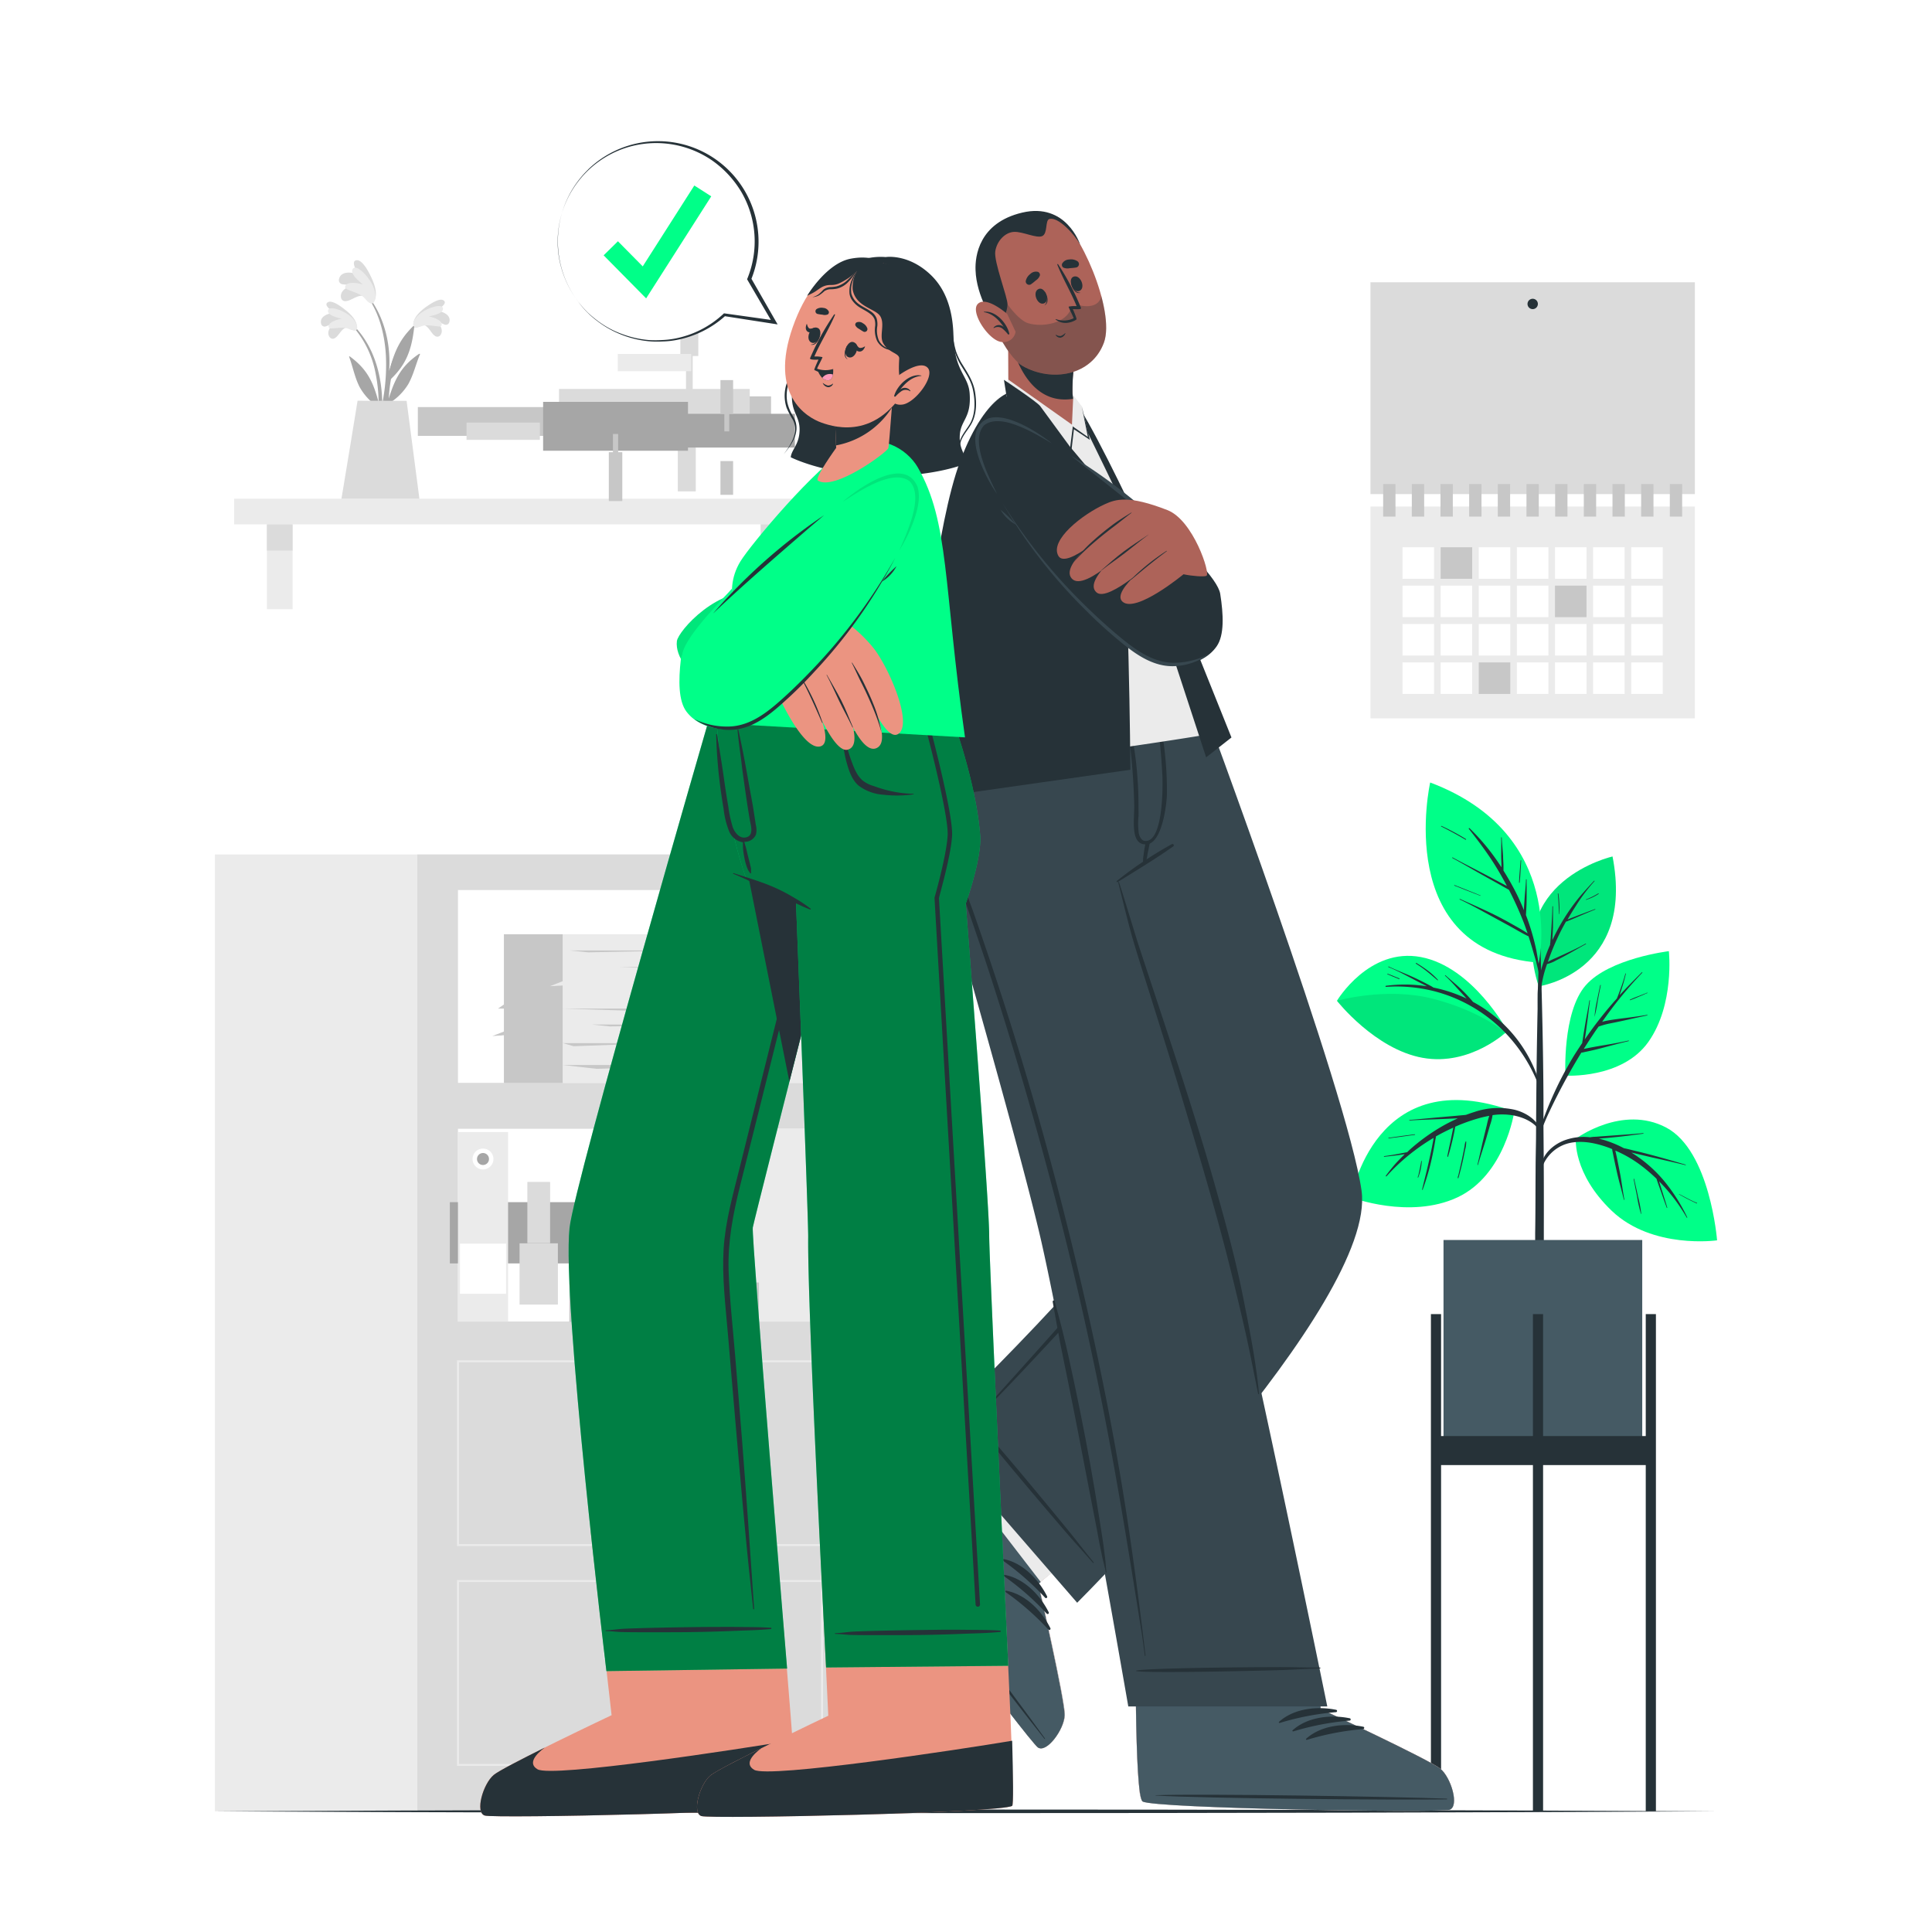 <svg class="animated" id="freepik_stories-back-to-back" xmlns="http://www.w3.org/2000/svg" viewBox="0 0 500 500" version="1.1" xmlns:xlink="http://www.w3.org/1999/xlink" xmlns:svgjs="http://svgjs.com/svgjs"><style>svg#freepik_stories-back-to-back:not(.animated) .animable {opacity: 0;}svg#freepik_stories-back-to-back.animated #freepik--character-2--inject-75 {animation: 1.0s 1 forwards cubic-bezier(.36,-0.01,.5,1.38) slideRight,6s Infinite  linear shake;animation-delay: 0s,1s;}svg#freepik_stories-back-to-back.animated #freepik--character-1--inject-75 {animation: 1.0s 1 forwards cubic-bezier(.36,-0.01,.5,1.38) slideLeft,6s Infinite  linear shake;animation-delay: 0s,1s;}            @keyframes slideRight {                0% {                    opacity: 0;                    transform: translateX(30px);                }                100% {                    opacity: 1;                    transform: translateX(0);                }            }                    @keyframes shake {                10%, 90% {                    transform: translate3d(-1px, 0, 0);                  }                  20%, 80% {                    transform: translate3d(2px, 0, 0);                  }                  30%, 50%, 70% {                    transform: translate3d(-4px, 0, 0);                  }                  40%, 60% {                    transform: translate3d(4px, 0, 0);                  }            }                    @keyframes slideLeft {                0% {                    opacity: 0;                    transform: translateX(-30px);                }                100% {                    opacity: 1;                    transform: translateX(0);                }            }        </style><g id="freepik--background-complete--inject-75" class="animable" style="transform-origin: 247.125px 268.058px;"><rect x="354.67" y="73.05" width="83.96" height="54.82" style="fill: rgb(219, 219, 219); transform-origin: 396.65px 100.46px;" id="eltj36p1b8enh" class="animable"></rect><rect x="354.67" y="131.09" width="83.96" height="54.82" style="fill: rgb(235, 235, 235); transform-origin: 396.65px 158.5px;" id="ellj39zzii3bi" class="animable"></rect><rect x="362.97" y="141.63" width="8.16" height="8.16" style="fill: rgb(255, 255, 255); transform-origin: 367.05px 145.71px;" id="elqn2gw0zoa3t" class="animable"></rect><rect x="372.84" y="141.63" width="8.16" height="8.16" style="fill: rgb(199, 199, 199); transform-origin: 376.92px 145.71px;" id="elp50hsvdl0ig" class="animable"></rect><rect x="382.7" y="141.63" width="8.16" height="8.16" style="fill: rgb(255, 255, 255); transform-origin: 386.78px 145.71px;" id="elz0u46ym1tsn" class="animable"></rect><rect x="392.57" y="141.63" width="8.16" height="8.16" style="fill: rgb(255, 255, 255); transform-origin: 396.65px 145.71px;" id="el0aymoipwn0u" class="animable"></rect><rect x="402.43" y="141.63" width="8.16" height="8.16" style="fill: rgb(255, 255, 255); transform-origin: 406.51px 145.71px;" id="elpljzx9oixa" class="animable"></rect><rect x="412.29" y="141.63" width="8.16" height="8.16" style="fill: rgb(255, 255, 255); transform-origin: 416.37px 145.71px;" id="elwv25sa1rhw" class="animable"></rect><rect x="422.16" y="141.63" width="8.16" height="8.16" style="fill: rgb(255, 255, 255); transform-origin: 426.24px 145.71px;" id="elyecu9w7bgfc" class="animable"></rect><rect x="362.97" y="151.56" width="8.16" height="8.16" style="fill: rgb(255, 255, 255); transform-origin: 367.05px 155.64px;" id="elxw3p1k0foki" class="animable"></rect><rect x="372.84" y="151.56" width="8.16" height="8.16" style="fill: rgb(255, 255, 255); transform-origin: 376.92px 155.64px;" id="elz6xoik8bynh" class="animable"></rect><rect x="382.7" y="151.56" width="8.16" height="8.16" style="fill: rgb(255, 255, 255); transform-origin: 386.78px 155.64px;" id="el69ov4nys2jn" class="animable"></rect><rect x="392.57" y="151.56" width="8.16" height="8.16" style="fill: rgb(255, 255, 255); transform-origin: 396.65px 155.64px;" id="elt55elcabt2e" class="animable"></rect><rect x="402.43" y="151.56" width="8.16" height="8.16" style="fill: rgb(199, 199, 199); transform-origin: 406.51px 155.64px;" id="elwqvyf7lq14n" class="animable"></rect><rect x="412.29" y="151.56" width="8.16" height="8.16" style="fill: rgb(255, 255, 255); transform-origin: 416.37px 155.64px;" id="eljui8jq6zc48" class="animable"></rect><rect x="422.16" y="151.56" width="8.16" height="8.16" style="fill: rgb(255, 255, 255); transform-origin: 426.24px 155.64px;" id="elatkj2t3fn8" class="animable"></rect><rect x="362.97" y="161.49" width="8.16" height="8.16" style="fill: rgb(255, 255, 255); transform-origin: 367.05px 165.57px;" id="el4cbpvo9a4az" class="animable"></rect><rect x="372.84" y="161.49" width="8.16" height="8.16" style="fill: rgb(255, 255, 255); transform-origin: 376.92px 165.57px;" id="elescdl6h797" class="animable"></rect><rect x="382.7" y="161.49" width="8.16" height="8.16" style="fill: rgb(255, 255, 255); transform-origin: 386.78px 165.57px;" id="el01ddhxmmzrr9" class="animable"></rect><rect x="392.57" y="161.49" width="8.16" height="8.16" style="fill: rgb(255, 255, 255); transform-origin: 396.65px 165.57px;" id="elyu89v891daq" class="animable"></rect><rect x="402.43" y="161.49" width="8.16" height="8.16" style="fill: rgb(255, 255, 255); transform-origin: 406.51px 165.57px;" id="el1td5547y8d9" class="animable"></rect><rect x="412.29" y="161.49" width="8.16" height="8.16" style="fill: rgb(255, 255, 255); transform-origin: 416.37px 165.57px;" id="elptjjed4ukh" class="animable"></rect><rect x="422.16" y="161.49" width="8.16" height="8.16" style="fill: rgb(255, 255, 255); transform-origin: 426.24px 165.57px;" id="elo3cwnl4ma2r" class="animable"></rect><rect x="362.97" y="171.43" width="8.16" height="8.16" style="fill: rgb(255, 255, 255); transform-origin: 367.05px 175.51px;" id="eldf0195zfrw6" class="animable"></rect><rect x="372.84" y="171.43" width="8.16" height="8.16" style="fill: rgb(255, 255, 255); transform-origin: 376.92px 175.51px;" id="elw4tiixsns9c" class="animable"></rect><rect x="382.7" y="171.43" width="8.16" height="8.16" style="fill: rgb(199, 199, 199); transform-origin: 386.78px 175.51px;" id="eld7wmmikc7eg" class="animable"></rect><rect x="392.57" y="171.43" width="8.16" height="8.16" style="fill: rgb(255, 255, 255); transform-origin: 396.65px 175.51px;" id="ellacc7y6hhf" class="animable"></rect><rect x="402.43" y="171.43" width="8.16" height="8.16" style="fill: rgb(255, 255, 255); transform-origin: 406.51px 175.51px;" id="el8ge8j9i8wv" class="animable"></rect><rect x="412.29" y="171.43" width="8.16" height="8.16" style="fill: rgb(255, 255, 255); transform-origin: 416.37px 175.51px;" id="elkvndk1cdsi" class="animable"></rect><rect x="422.16" y="171.43" width="8.16" height="8.16" style="fill: rgb(255, 255, 255); transform-origin: 426.24px 175.51px;" id="elr5icqi1jbc" class="animable"></rect><rect x="357.96" y="125.27" width="3.19" height="8.43" style="fill: rgb(199, 199, 199); transform-origin: 359.555px 129.485px;" id="elbe9wbavv56r" class="animable"></rect><rect x="365.38" y="125.27" width="3.19" height="8.43" style="fill: rgb(199, 199, 199); transform-origin: 366.975px 129.485px;" id="elmwfgqcebm68" class="animable"></rect><rect x="372.8" y="125.27" width="3.19" height="8.43" style="fill: rgb(199, 199, 199); transform-origin: 374.395px 129.485px;" id="el5r1vfawlaxp" class="animable"></rect><rect x="380.22" y="125.27" width="3.19" height="8.43" style="fill: rgb(199, 199, 199); transform-origin: 381.815px 129.485px;" id="eljjk30efjmaf" class="animable"></rect><rect x="387.63" y="125.27" width="3.19" height="8.43" style="fill: rgb(199, 199, 199); transform-origin: 389.225px 129.485px;" id="elz7e6nkm824" class="animable"></rect><rect x="395.05" y="125.27" width="3.19" height="8.43" style="fill: rgb(199, 199, 199); transform-origin: 396.645px 129.485px;" id="eltqxtr0fev7g" class="animable"></rect><rect x="402.47" y="125.27" width="3.19" height="8.43" style="fill: rgb(199, 199, 199); transform-origin: 404.065px 129.485px;" id="elp2p4f56fqjl" class="animable"></rect><rect x="409.89" y="125.27" width="3.19" height="8.43" style="fill: rgb(199, 199, 199); transform-origin: 411.485px 129.485px;" id="ellktub25yaco" class="animable"></rect><rect x="417.31" y="125.27" width="3.19" height="8.43" style="fill: rgb(199, 199, 199); transform-origin: 418.905px 129.485px;" id="elbo7abd6fkq9" class="animable"></rect><rect x="424.73" y="125.27" width="3.19" height="8.43" style="fill: rgb(199, 199, 199); transform-origin: 426.325px 129.485px;" id="el5wzrppgxmfg" class="animable"></rect><rect x="432.15" y="125.27" width="3.19" height="8.43" style="fill: rgb(199, 199, 199); transform-origin: 433.745px 129.485px;" id="elt84b97zbn1a" class="animable"></rect><path d="M398,78.66a1.34,1.34,0,1,1-1.34-1.34A1.34,1.34,0,0,1,398,78.66Z" style="fill: rgb(38, 50, 56); transform-origin: 396.66px 78.66px;" id="elckan2wi4bmn" class="animable"></path><g id="elzdag384q0w"><rect x="60.59" y="129.06" width="151.39" height="6.64" style="fill: rgb(235, 235, 235); transform-origin: 136.285px 132.38px; transform: rotate(180deg);" class="animable"></rect></g><rect x="196.86" y="135.7" width="6.64" height="21.96" style="fill: rgb(235, 235, 235); transform-origin: 200.18px 146.68px;" id="eln65cpbtnfri" class="animable"></rect><rect x="196.86" y="135.7" width="6.64" height="6.79" style="fill: rgb(219, 219, 219); transform-origin: 200.18px 139.095px;" id="elo6l25ecys3" class="animable"></rect><rect x="69.08" y="135.7" width="6.64" height="21.96" style="fill: rgb(235, 235, 235); transform-origin: 72.4px 146.68px;" id="elmu9n9n5d1o" class="animable"></rect><rect x="69.08" y="135.7" width="6.64" height="6.79" style="fill: rgb(219, 219, 219); transform-origin: 72.4px 139.095px;" id="elzj4xxxyjae7" class="animable"></rect><g id="elvz8mjpxor6n"><rect x="157.24" y="102.58" width="42.31" height="10.66" style="fill: rgb(199, 199, 199); transform-origin: 178.395px 107.91px; transform: rotate(90deg);" class="animable"></rect></g><g id="eljv5r30nysq"><rect x="176.07" y="81.48" width="4.65" height="10.66" style="fill: rgb(219, 219, 219); transform-origin: 178.395px 86.81px; transform: rotate(90deg);" class="animable"></rect></g><g id="el5vii15jpabe"><rect x="177.54" y="90.63" width="1.73" height="10.66" style="fill: rgb(219, 219, 219); transform-origin: 178.405px 95.96px; transform: rotate(90deg);" class="animable"></rect></g><g id="elprdkdzeqsqj"><rect x="175.41" y="115.19" width="4.65" height="11.98" style="fill: rgb(219, 219, 219); transform-origin: 177.735px 121.18px; transform: rotate(90deg);" class="animable"></rect></g><g id="elcyxuw4jxq0w"><rect x="144.67" y="100.66" width="49.36" height="7.45" style="fill: rgb(219, 219, 219); transform-origin: 169.35px 104.385px; transform: rotate(90deg);" class="animable"></rect></g><g id="ellbrj5sp72y"><rect x="159.89" y="91.6" width="18.98" height="4.47" style="fill: rgb(235, 235, 235); transform-origin: 169.38px 93.835px; transform: rotate(90deg);" class="animable"></rect></g><g id="elp43iftqpgv8"><rect x="108.14" y="105.35" width="49.36" height="7.45" style="fill: rgb(199, 199, 199); transform-origin: 132.82px 109.075px; transform: rotate(135.33deg);" class="animable"></rect></g><g id="el8tfr11ixxx8"><rect x="120.74" y="109.36" width="18.98" height="4.47" style="fill: rgb(219, 219, 219); transform-origin: 130.23px 111.595px; transform: rotate(135.33deg);" class="animable"></rect></g><g id="eli6ihj4t9xli"><rect x="140.56" y="104" width="37.49" height="12.65" style="fill: rgb(166, 166, 166); transform-origin: 159.305px 110.325px; transform: rotate(90deg);" class="animable"></rect></g><g id="el0fhrzu0ahrh5"><rect x="157.56" y="117.03" width="3.49" height="12.65" style="fill: rgb(199, 199, 199); transform-origin: 159.305px 123.355px; transform: rotate(90deg);" class="animable"></rect></g><g id="elam8h2y8t7ds"><rect x="158.63" y="112.31" width="1.35" height="12.65" style="fill: rgb(199, 199, 199); transform-origin: 159.305px 118.635px; transform: rotate(90deg);" class="animable"></rect></g><g id="el622oudm44a4"><rect x="170.48" y="107.09" width="35.23" height="8.74" style="fill: rgb(166, 166, 166); transform-origin: 188.095px 111.46px; transform: rotate(90deg);" class="animable"></rect></g><g id="eljmu6l7vtvk"><rect x="186.45" y="119.32" width="3.28" height="8.74" style="fill: rgb(199, 199, 199); transform-origin: 188.09px 123.69px; transform: rotate(90deg);" class="animable"></rect></g><g id="elnx5slatu2ue"><rect x="186.45" y="98.37" width="3.28" height="8.74" style="fill: rgb(199, 199, 199); transform-origin: 188.09px 102.74px; transform: rotate(90deg);" class="animable"></rect></g><g id="elpna9wswgyl"><rect x="187.46" y="102.9" width="1.27" height="8.74" style="fill: rgb(199, 199, 199); transform-origin: 188.095px 107.27px; transform: rotate(90deg);" class="animable"></rect></g><path d="M91.21,83.93c7.45,7.29,8.7,18.58,7.13,28.47,0,.22-.39.16-.39-.05,0-2.25.07-4.48.06-6.7l-.11-.3a14.91,14.91,0,0,1-4.84-5.21c-1.25-2.44-1.74-5.2-2.69-7.76-.09-.25.17-.17.34,0,4.54,3.35,6,6.94,7.28,11.75a39.79,39.79,0,0,0-.79-7.49A25.44,25.44,0,0,0,91,84.12C90.89,84,91.08,83.8,91.21,83.93Z" style="fill: rgb(166, 166, 166); transform-origin: 94.644px 98.213px;" id="elvaisf66b8rj" class="animable"></path><path d="M89.81,84.78c-1.29,0-2.09,2.09-3.09,2.69a1,1,0,0,1-1.41-.22c-1-1.39.37-3.09,1.64-4a14.75,14.75,0,0,1-2.65,1.22.92.92,0,0,1-1.2-.72C82.66,81.83,85,81,86.65,81c-.79-.55-3-2-1.84-2.76s3.85,1.39,4.71,2.09c1.27,1,2.78,2.56,2.84,4.17C92.43,86.33,90.79,85.17,89.81,84.78Z" style="fill: rgb(219, 219, 219); transform-origin: 87.704px 82.874px;" id="el7rprqrcobny" class="animable"></path><path d="M90.18,85.09c-1.64-.74-4.79.33-5.06-.29-.54-1.26,2-2.13,3.33-2.3-1.25-.33-3.64-.87-3.57-2.08.09-1.47,3.68-.21,5.49,1.18,2.29,1.76,2.27,3.45,1.89,3.79S90.45,85.22,90.18,85.09Z" style="fill: rgb(235, 235, 235); transform-origin: 88.665px 82.634px;" id="eljkif2y7fu1j" class="animable"></path><path d="M108.18,83.2c-7.73,7-9.4,18.24-8.21,28.18,0,.23.38.18.39,0,.08-2.25.1-4.48.19-6.7,0-.1.08-.2.13-.3a14.88,14.88,0,0,0,5-5c1.34-2.4,1.94-5.14,3-7.66.1-.24-.16-.18-.34-.06-4.65,3.17-6.24,6.71-7.72,11.47a40.31,40.31,0,0,1,1.07-7.45,25.61,25.61,0,0,1,6.67-12.23C108.5,83.28,108.31,83.08,108.18,83.2Z" style="fill: rgb(166, 166, 166); transform-origin: 104.163px 97.349px;" id="elgvwgjgmtdkn" class="animable"></path><path d="M109.55,84.11c1.28.09,2,2.17,3,2.8a1,1,0,0,0,1.42-.16c1-1.35-.25-3.1-1.49-4.1A14.53,14.53,0,0,0,115.07,84a.92.92,0,0,0,1.22-.67c.51-1.87-1.82-2.8-3.44-2.9.81-.51,3.11-1.91,1.94-2.69S110.89,79,110,79.62c-1.31,1-2.87,2.46-3,4.06C106.86,85.56,108.55,84.46,109.55,84.11Z" style="fill: rgb(219, 219, 219); transform-origin: 111.677px 82.35px;" id="elnxvsb3l6o5l" class="animable"></path><path d="M109.16,84.41c1.67-.68,4.78.51,5.07-.1.59-1.24-1.89-2.2-3.25-2.42,1.27-.29,3.68-.74,3.66-2,0-1.48-3.67-.35-5.54,1-2.35,1.66-2.4,3.35-2,3.71S108.89,84.52,109.16,84.41Z" style="fill: rgb(235, 235, 235); transform-origin: 110.775px 81.965px;" id="ele0s0zkayft7" class="animable"></path><path d="M100.28,101.71a76.21,76.21,0,0,1-2.4,11.08.28.28,0,0,1-.54-.11c.51-3.41,1.43-6.76,1.94-10.18a50.78,50.78,0,0,0,.59-10.45C99.55,86.3,98,80.18,94.23,75.68c-.08-.11.1-.26.18-.16,7.52,8.76,6.32,19.51,6.31,20.47,1.07-3.63,2.16-7.79,6.19-11.48.17-.16.31-.09.28.18-.72,6.73-2.59,10.25-6.49,13.85C100.59,99.6,100.45,100.66,100.28,101.71Z" style="fill: rgb(166, 166, 166); transform-origin: 100.702px 94.227px;" id="el5s88y751a4j" class="animable"></path><path d="M94.16,76.68c-1.35-.6-3.21,1.12-4.55,1.24A1.11,1.11,0,0,1,88.25,77c-.33-1.93,1.94-3,3.75-3.36a16.58,16.58,0,0,1-3.38-.07,1.07,1.07,0,0,1-.88-1.35c.5-2.18,3.37-1.86,5.07-1.08-.54-1-2.13-3.64-.52-3.79s3.31,3.38,3.85,4.54c.8,1.71,1.59,4.06.84,5.76C96.11,79.61,95,77.59,94.16,76.68Z" style="fill: rgb(219, 219, 219); transform-origin: 92.491px 72.911px;" id="elglngngt6ixd" class="animable"></path><path d="M94.39,77.2c-1.32-1.6-5.13-2.07-5.1-2.85.07-1.58,3.12-1.22,4.62-.71-1.13-1-3.35-2.74-2.66-4,.83-1.48,3.91,1.64,5.1,4,1.49,3,.62,4.71.06,4.87C95.64,78.78,94.61,77.46,94.39,77.2Z" style="fill: rgb(235, 235, 235); transform-origin: 93.233px 73.901px;" id="elfu7txuo7lo4" class="animable"></path><path d="M105.23,103.74l3.31,25.32H88.37c.41-2.24,4.17-25.35,4.17-25.35Z" style="fill: rgb(219, 219, 219); transform-origin: 98.455px 116.385px;" id="elq6h8lfm5p5n" class="animable"></path><path d="M108,221.12V468.77H223.86V221.12Zm10.52,71h94.81V342H118.53Zm0-61.77h94.81v49.89H118.53Z" style="fill: rgb(219, 219, 219); transform-origin: 165.93px 344.945px;" id="eljkheexat4yk" class="animable"></path><g id="el806pnoweire"><rect x="55.62" y="221.13" width="52.38" height="247.64" style="fill: rgb(235, 235, 235); transform-origin: 81.81px 344.95px; transform: rotate(180deg);" class="animable"></rect></g><g id="elkp3g5isv8y"><rect x="190.81" y="230.38" width="22.53" height="49.89" style="fill: rgb(235, 235, 235); transform-origin: 202.075px 255.325px; transform: rotate(180deg);" class="animable"></rect></g><path d="M213,457H118.27V408.92H213Zm-94.23-.5H212.5V409.42H118.77Z" style="fill: rgb(235, 235, 235); transform-origin: 165.635px 432.96px;" id="elg9ji2lcpwm" class="animable"></path><g id="elm11oikjmdm"><rect x="156.28" y="422.55" width="18.72" height="6.84" style="fill: rgb(235, 235, 235); transform-origin: 165.64px 425.97px; transform: rotate(180deg);" class="animable"></rect></g><path d="M213,400.12H118.27V352.05H213Zm-94.23-.5H212.5V352.55H118.77Z" style="fill: rgb(235, 235, 235); transform-origin: 165.635px 376.085px;" id="elfifgz1tehp" class="animable"></path><g id="elq2gtn5reu7e"><rect x="156.28" y="365.69" width="18.72" height="6.84" style="fill: rgb(235, 235, 235); transform-origin: 165.64px 369.11px; transform: rotate(180deg);" class="animable"></rect></g><g id="elk6euhipd4t"><rect x="190.81" y="292.16" width="22.53" height="49.89" style="fill: rgb(235, 235, 235); transform-origin: 202.075px 317.105px; transform: rotate(180deg);" class="animable"></rect></g><g id="elss2zgu4se58"><rect x="116.42" y="311.12" width="45.99" height="15.85" style="fill: rgb(166, 166, 166); transform-origin: 139.415px 319.045px; transform: rotate(90deg);" class="animable"></rect></g><g id="el5jdlpqltr5g"><rect x="134.46" y="321.77" width="9.92" height="15.85" style="fill: rgb(219, 219, 219); transform-origin: 139.42px 329.695px; transform: rotate(90deg);" class="animable"></rect></g><g id="el6q79l44tv5x"><rect x="136.48" y="305.88" width="5.89" height="15.85" style="fill: rgb(219, 219, 219); transform-origin: 139.425px 313.805px; transform: rotate(90deg);" class="animable"></rect></g><g id="el6yiy8vrmka5"><rect x="145.63" y="241.78" width="40.06" height="38.49" style="fill: rgb(235, 235, 235); transform-origin: 165.66px 261.025px; transform: rotate(180deg);" class="animable"></rect></g><g id="ellgycycl6av"><rect x="130.41" y="241.78" width="15.22" height="38.49" style="fill: rgb(199, 199, 199); transform-origin: 138.02px 261.025px; transform: rotate(180deg);" class="animable"></rect></g><polygon points="185.69 261.03 145.63 261.03 176.92 262.02 185.69 261.03" style="fill: rgb(199, 199, 199); transform-origin: 165.66px 261.525px;" id="elyvc1fja7h9g" class="animable"></polygon><polygon points="145.63 275.62 185.69 275.62 154.41 276.61 145.63 275.62" style="fill: rgb(199, 199, 199); transform-origin: 165.66px 276.115px;" id="el07c77or3cyr" class="animable"></polygon><polygon points="185.69 250.27 160.32 250.27 182.87 251.08 185.69 250.27" style="fill: rgb(199, 199, 199); transform-origin: 173.005px 250.675px;" id="elekklovpw26" class="animable"></polygon><polygon points="145.63 269.96 171.01 269.96 148.45 270.76 145.63 269.96" style="fill: rgb(199, 199, 199); transform-origin: 158.32px 270.36px;" id="el8igxwxzdzif" class="animable"></polygon><polygon points="176.08 245.98 147.46 245.98 152.23 246.47 176.08 245.98" style="fill: rgb(199, 199, 199); transform-origin: 161.77px 246.225px;" id="elcpg62fc0es" class="animable"></polygon><polygon points="181.8 265.15 153.18 265.15 157.95 265.64 181.8 265.15" style="fill: rgb(199, 199, 199); transform-origin: 167.49px 265.395px;" id="elh02rwwmg6aj" class="animable"></polygon><polygon points="164.2 253.93 145.63 253.93 142.32 255.23 164.2 253.93" style="fill: rgb(235, 235, 235); transform-origin: 153.26px 254.58px;" id="ello13xqz1f2" class="animable"></polygon><polygon points="190.81 253.93 172.24 253.93 168.92 255.23 190.81 253.93" style="fill: rgb(235, 235, 235); transform-origin: 179.865px 254.58px;" id="elw9khwkm72t" class="animable"></polygon><polygon points="166.98 271.23 185.55 271.23 188.87 272.53 166.98 271.23" style="fill: rgb(235, 235, 235); transform-origin: 177.925px 271.88px;" id="elint1snnfemi" class="animable"></polygon><polygon points="145.63 266.84 130.72 266.84 127.41 268.13 145.63 266.84" style="fill: rgb(199, 199, 199); transform-origin: 136.52px 267.485px;" id="eli636h3w0a5" class="animable"></polygon><polygon points="140.43 261.03 128.87 261.03 130.41 259.97 140.43 261.03" style="fill: rgb(199, 199, 199); transform-origin: 134.65px 260.5px;" id="eloo0xl3qqraq" class="animable"></polygon><rect x="118.52" y="292.98" width="12.97" height="49.07" style="fill: rgb(235, 235, 235); transform-origin: 125.005px 317.515px;" id="elps7oijx0o0d" class="animable"></rect><path d="M125,302.65a2.7,2.7,0,1,0-2.7-2.7A2.7,2.7,0,0,0,125,302.65Z" style="fill: rgb(255, 255, 255); transform-origin: 125px 299.95px;" id="el7ndd5jtr8" class="animable"></path><path d="M125,301.5a1.55,1.55,0,1,0-1.55-1.55A1.54,1.54,0,0,0,125,301.5Z" style="fill: rgb(166, 166, 166); transform-origin: 125px 299.95px;" id="elqfubdrp222c" class="animable"></path><g id="elfmgs5h1xoq7"><rect x="119.04" y="321.86" width="11.94" height="12.97" style="fill: rgb(255, 255, 255); transform-origin: 125.01px 328.345px; transform: rotate(90deg);" class="animable"></rect></g><rect x="147.34" y="331.91" width="49.07" height="10.2" style="fill: rgb(199, 199, 199); transform-origin: 171.875px 337.01px;" id="ela5ykgeqnws" class="animable"></rect><path d="M157,337a2.7,2.7,0,1,0-2.7,2.7A2.7,2.7,0,0,0,157,337Z" style="fill: rgb(255, 255, 255); transform-origin: 154.3px 337px;" id="elz4fc0rg7c5" class="animable"></path><path d="M155.87,337a1.55,1.55,0,1,0-1.55,1.55A1.54,1.54,0,0,0,155.87,337Z" style="fill: rgb(166, 166, 166); transform-origin: 154.32px 337px;" id="elpfcnsse63jm" class="animable"></path><rect x="176.74" y="331.91" width="11.94" height="10.2" style="fill: rgb(255, 255, 255); transform-origin: 182.71px 337.01px;" id="eloypduypjz5n" class="animable"></rect></g><g id="freepik--Floor--inject-75" class="animable" style="transform-origin: 250px 468.77px;"><path d="M55.62,468.77c124.53-.61,264.23-.62,388.76,0-124.53.62-264.23.61-388.76,0Z" style="fill: rgb(38, 50, 56); transform-origin: 250px 468.77px;" id="elqf6api0xpt" class="animable"></path></g><g id="freepik--Plant--inject-75" class="animable" style="transform-origin: 395.19px 335.635px;"><path d="M398.21,255.26s24.94-3.49,19.11-33.6C417.32,221.66,389.45,227.92,398.21,255.26Z" style="fill: rgb(0, 255, 136); transform-origin: 407.355px 238.46px;" id="el5029foq11te" class="animable"></path><g id="eldxnkogo8tnn"><path d="M398.21,255.26s24.94-3.49,19.11-33.6C417.32,221.66,389.45,227.92,398.21,255.26Z" style="opacity: 0.1; transform-origin: 407.355px 238.46px;" class="animable"></path></g><path d="M399.47,249a45,45,0,0,1,1.7-4.49c0-.19,0-.39.06-.57,0-.41.07-.83.1-1.24q.1-1.35.18-2.7c.11-1.8.23-3.6.25-5.4,0-.1.15-.09.15,0,0,1.81,0,3.61,0,5.41q-.06,1.35-.15,2.7c0,.2,0,.4,0,.59a53.37,53.37,0,0,1,5-8.55c.86-1.19,1.76-2.35,2.73-3.45s2-2.23,3.05-3.35c.06-.07.17,0,.1.11a44.88,44.88,0,0,0-4.81,6.39c-.75,1.15-1.47,2.32-2.15,3.52l.23-.09c.3-.12.59-.25.89-.36l2-.77,4-1.49c.08,0,.13.1,0,.14-1.32.53-2.63,1.08-3.94,1.65l-1.94.83-1,.4a3.27,3.27,0,0,1-.66.24c-.5.9-1,1.81-1.46,2.73a64.05,64.05,0,0,0-3.05,7.19l-.18.51a14.22,14.22,0,0,1,2.05-1c.85-.4,1.72-.78,2.58-1.18,1.74-.8,3.48-1.62,5.16-2.57a.08.08,0,0,1,.07.14c-1.71.93-3.39,1.93-5.11,2.86-.85.47-1.72.92-2.6,1.35a8.32,8.32,0,0,1-2.34.94,29.52,29.52,0,0,0-1.63,7.07c-.28,3.4-.25,6.84-.33,10.25,0,.06-.09.05-.09,0-.25-3.1-.39-6.22-.4-9.33A26.79,26.79,0,0,1,399.47,249Z" style="fill: rgb(38, 50, 56); transform-origin: 405.405px 247.387px;" id="elvy7imcj0wk" class="animable"></path><path d="M403.31,231.27a30.43,30.43,0,0,1,.25,5.31s-.08,0-.08,0c-.1-1.76-.12-3.52-.32-5.27C403.15,231.21,403.3,231.17,403.31,231.27Z" style="fill: rgb(38, 50, 56); transform-origin: 403.372px 233.896px;" id="eluedtrebrk1f" class="animable"></path><path d="M410.44,232.78a19.51,19.51,0,0,0,3.21-1.58c.08,0,.15.08.07.14a12.2,12.2,0,0,1-3.24,1.54C410.42,232.9,410.38,232.8,410.44,232.78Z" style="fill: rgb(38, 50, 56); transform-origin: 412.083px 232.041px;" id="elr4ybmy0elsb" class="animable"></path><path d="M397.41,303.06c0-2.75.07-5.51.11-8.27.05-9.15.12-18.3.29-27.46q.19-10.89.5-21.79a.13.13,0,0,1,.07-.09l0-6c0-.05.06-.07.12-.07s.12,0,.12.08l0,6a.11.11,0,0,1,.06.09c.37,12.93.7,25.86.77,38.8,0,2.63,0,5.26,0,7.89q.13,12.64.09,25.3c0,1.34,0,2.68,0,4,0,7.72-.08,15.44-.08,23.15,0,.42-.46.62-.95.64s-1.16-.2-1.16-.67c0-8.51-.05-17-.05-25.53C397.39,313.79,397.37,308.43,397.41,303.06Z" style="fill: rgb(38, 50, 56); transform-origin: 398.425px 292.356px;" id="elfsszx5dzmgn" class="animable"></path><path d="M407.83,294.69s12-8.89,23.38-2.88S444.38,321,444.38,321s-16.72,2.39-27.25-7.63C407,303.68,407.83,294.69,407.83,294.69Z" style="fill: rgb(0, 255, 136); transform-origin: 426.097px 305.487px;" id="elqjrz3go8uf8" class="animable"></path><path d="M404.56,295.24a14.4,14.4,0,0,1,6.95-.91,8.93,8.93,0,0,1,1.47-.14l1.69-.13,3.5-.25c2.36-.17,4.74-.32,7.1-.56.08,0,.1.14,0,.15-2.33.3-4.66.64-7,.87-1.2.12-2.41.25-3.62.33l-.87.09,1.06.26a29.13,29.13,0,0,1,5.44,2.21c.94.17,1.88.44,2.81.66,1.48.35,3,.73,4.44,1.12,2.91.76,5.79,1.62,8.68,2.46a.07.07,0,1,1,0,.14c-2.89-.71-5.79-1.35-8.69-2l-4.22-1-1.1-.26a35.07,35.07,0,0,1,8.53,7.42,45.94,45.94,0,0,1,5.92,9.34c.05.09-.08.17-.12.08a45.56,45.56,0,0,0-7.18-9.41c.06.16.11.32.16.48.22.71.44,1.41.67,2.12.44,1.41.89,2.82,1.31,4.24a.07.07,0,1,1-.14,0c-.51-1.37-1-2.75-1.47-4.12l-.72-2-.36-1.05c0-.11-.07-.22-.11-.33a42.9,42.9,0,0,0-4.26-3.62,32.07,32.07,0,0,0-6.36-3.65c0,.21.07.41.12.61.12.55.24,1.1.35,1.64.23,1.14.46,2.28.68,3.42.45,2.32.73,4.67,1.16,7a.07.07,0,1,1-.14,0c-.54-2.34-1.23-4.63-1.76-7-.26-1.17-.52-2.34-.76-3.51-.12-.55-.22-1.1-.34-1.64-.06-.31-.13-.62-.16-.92l-.66-.27c-3.14-1.17-6.62-2-10-1.37a9.81,9.81,0,0,0-7.22,5.79c-.11.26-.52.1-.46-.17C399.51,298.49,401.92,296.35,404.56,295.24Z" style="fill: rgb(38, 50, 56); transform-origin: 417.768px 304.205px;" id="elbmu1jngzhpt" class="animable"></path><path d="M422.92,305.12c.34,1.52.68,3,1,4.56a32.44,32.44,0,0,1,.84,4.44c0,.06-.08.06-.09,0a34,34,0,0,1-1-4.47c-.3-1.5-.59-3-.89-4.5C422.76,305.07,422.9,305,422.92,305.12Z" style="fill: rgb(38, 50, 56); transform-origin: 423.769px 309.61px;" id="els6d0y8xrj7d" class="animable"></path><path d="M434.53,309c1.52.77,3,1.65,4.6,2.29a.08.08,0,1,1-.06.14,50.81,50.81,0,0,1-4.58-2.37A0,0,0,0,1,434.53,309Z" style="fill: rgb(38, 50, 56); transform-origin: 436.846px 310.225px;" id="el2fd9tgn4n7i" class="animable"></path><path d="M405.13,278.37s14.66.93,21.48-8.74,5.29-23.47,5.29-23.47S416.5,248,410.38,255,405.13,278.37,405.13,278.37Z" style="fill: rgb(0, 255, 136); transform-origin: 418.567px 262.277px;" id="elhlqg2qq7mbd" class="animable"></path><path d="M398.25,292.83c.51-1.57,1.14-3.11,1.73-4.66s1.18-2.94,1.82-4.39a91.08,91.08,0,0,1,4.4-8.64c1-1.78,2.14-3.51,3.28-5.21,0-.26.08-.52.12-.78.06-.46.13-.91.2-1.37.15-.92.31-1.85.46-2.78.34-2,.76-4,1.08-6.06,0-.09.17-.09.15,0-.29,2-.49,4-.77,6-.14,1-.27,2-.42,3-.05.36-.11.71-.17,1.07a102.92,102.92,0,0,1,7.26-9.41c.35-.41.71-.8,1.07-1.2,0-.11.09-.22.13-.34.11-.28.22-.55.32-.84.22-.58.43-1.16.64-1.74.41-1.15.78-2.31,1.09-3.49,0-.1.17-.05.14,0-.29,1.21-.6,2.41-1,3.6-.17.57-.35,1.14-.56,1.7,0,.1-.07.19-.1.28,1.87-2,3.83-4,5.8-5.95a.08.08,0,0,1,.11.11,104.83,104.83,0,0,0-10.39,12.72,10.65,10.65,0,0,1,1.08-.27c1.13-.22,2.27-.38,3.41-.53,2.39-.3,4.77-.6,7.15-1,.1,0,.14.13,0,.15-2.27.45-4.52,1-6.78,1.48-1.07.24-2.14.45-3.21.66a20.44,20.44,0,0,0-2.57.74l-.72,1q-1.6,2.36-3.12,4.78l1.5-.3c1.13-.22,2.27-.42,3.41-.61,2.23-.37,4.47-.76,6.68-1.26.1,0,.13.13,0,.15-2.24.53-4.47,1.14-6.69,1.73-1.07.29-2.16.55-3.24.79l-1.63.35a3.36,3.36,0,0,1-.66.11q-3.21,5.22-6,10.66-1.23,2.4-2.37,4.83c-.79,1.66-1.46,3.36-2.18,5.05C398.66,293.34,398.13,293.2,398.25,292.83Z" style="fill: rgb(38, 50, 56); transform-origin: 412.301px 272.397px;" id="elcjth2szymvk" class="animable"></path><path d="M413.26,259.14c.28-1.4.57-2.8.88-4.19,0-.1.17,0,.15,0-.28,1.38-.55,2.75-.8,4.13a38.34,38.34,0,0,1-.83,4.11s0,0,0,0A28.15,28.15,0,0,1,413.26,259.14Z" style="fill: rgb(38, 50, 56); transform-origin: 413.476px 259.048px;" id="el411ugwzk55" class="animable"></path><path d="M421.81,258.73c.68-.34,1.4-.62,2.11-.89l1.11-.43.56-.23a2.65,2.65,0,0,0,.62-.27c.11-.09.18.11.07.13a2.52,2.52,0,0,0-.62.25l-.56.25L424,258c-.7.31-1.43.62-2.16.86A.08.08,0,0,1,421.81,258.73Z" style="fill: rgb(38, 50, 56); transform-origin: 424.062px 257.873px;" id="eljkba9y6a2v" class="animable"></path><path d="M390.12,266.84s-8.87-16.58-22.37-19.15S346,259,346,259s9.84,12.57,22.23,14.77S390.12,266.84,390.12,266.84Z" style="fill: rgb(0, 255, 136); transform-origin: 368.06px 260.742px;" id="elmshx6q89yg" class="animable"></path><path d="M358.7,255.12a36.5,36.5,0,0,1,10.59.13l-.6-.32c-1-.51-2-1-3-1.55-2.07-1.07-4.17-2.22-6.34-3.09a.08.08,0,1,1,.06-.14c2.12,1,4.3,1.81,6.42,2.78,1.06.49,2.1,1,3.14,1.54.66.36,1.4.69,2,1.11a37.12,37.12,0,0,1,8.58,2.85l-1.68-1.84c-1.26-1.37-2.5-2.82-3.88-4.07-.07-.07,0-.17.11-.11,1.41,1.28,2.9,2.47,4.27,3.81.67.64,1.3,1.31,1.92,2,.31.35.62.7.92,1.07a35.51,35.51,0,0,1,18.09,24.44c0,.09-.11.15-.14,0A40.7,40.7,0,0,0,389.29,267a39.13,39.13,0,0,0-18.09-10.47,39.74,39.74,0,0,0-12.48-1.13A.14.14,0,0,1,358.7,255.12Z" style="fill: rgb(38, 50, 56); transform-origin: 378.935px 266.976px;" id="elpfnmkb3dai" class="animable"></path><g id="elhlk7z9dcitu"><path d="M346,259s9.85,12.58,22.24,14.77c9.45,1.67,17.23-3.26,20.38-5.68l.68-1.12s-6.39-5.39-18.48-8.5S346,259,346,259Z" style="opacity: 0.1; transform-origin: 367.65px 265.661px;" class="animable"></path></g><path d="M366.54,249.21a35.32,35.32,0,0,1,3,2,18.93,18.93,0,0,1,2.6,2.38.08.08,0,0,1-.11.11c-.9-.77-1.8-1.55-2.73-2.29a28.85,28.85,0,0,0-2.84-2C366.38,249.29,366.46,249.16,366.54,249.21Z" style="fill: rgb(38, 50, 56); transform-origin: 369.289px 251.455px;" id="elwgzc64tzap8" class="animable"></path><path d="M359.13,252c.5.21,1,.39,1.51.6l1.51.62c.1,0,.05.22-.06.17l-1.5-.61c-.51-.2-1-.43-1.5-.63C359,252.13,359,252,359.13,252Z" style="fill: rgb(38, 50, 56); transform-origin: 360.615px 252.699px;" id="el0zqar10kmg7o" class="animable"></path><path d="M391.89,287.7s-2.37,16.44-14.73,22.19-27.44,0-27.44,0S355.65,274.32,391.89,287.7Z" style="fill: rgb(0, 255, 136); transform-origin: 370.805px 298.568px;" id="el2175zfob2k" class="animable"></path><path d="M358.24,299.2c1.14-.13,2.27-.33,3.4-.53l1.66-.32.87-.17c.33-.31.66-.63,1-.93a50.21,50.21,0,0,1,7.56-5.48,43.17,43.17,0,0,1,4.54-2.33H377l-4.07.18c-2.71.12-5.42.18-8.14.36-.09,0-.09-.15,0-.15,2.72-.19,5.43-.49,8.15-.72l3.95-.35,2-.18.52-.06c.7-.26,1.42-.51,2.13-.73a19.27,19.27,0,0,1,10.48-.58c3.11.8,6.21,2.84,7,6.12,0,.11-.15.19-.2.07-1.16-2.74-4.2-4.12-6.95-4.69a16.7,16.7,0,0,0-5.6-.11,12.78,12.78,0,0,1-.62,2.49c-.34,1.16-.68,2.32-1,3.47-.7,2.31-1.47,4.6-2.16,6.91,0,.09-.17,0-.14,0,.57-2.31,1.06-4.64,1.61-6.95l.84-3.4a19.31,19.31,0,0,1,.62-2.34,28.64,28.64,0,0,0-3.2.76,46,46,0,0,0-5.61,2.05c-.18,1.17-.44,2.33-.71,3.49-.34,1.45-.71,2.89-1.17,4.31,0,.09-.16,0-.14-.05s0-.17,0-.26h0c.27-1.34.57-2.68.85-4,.23-1.08.44-2.17.68-3.25-1.54.69-3.05,1.45-4.51,2.28,0,.34-.11.68-.16,1-.09.56-.19,1.12-.29,1.68-.24,1.27-.49,2.54-.79,3.79a61.16,61.16,0,0,1-2.13,7.15.08.08,0,0,1,0,.1l-.07.08c-.05.06-.14,0-.13-.08.58-2.43,1.23-4.85,1.76-7.3.27-1.22.54-2.44.79-3.66.12-.62.23-1.23.35-1.84,0-.18.05-.37.08-.55a49.05,49.05,0,0,0-4.81,3.21,51.63,51.63,0,0,0-7.37,6.72c-.09.1-.27,0-.18-.14.94-1.24,1.88-2.45,2.94-3.6.63-.66,1.27-1.31,1.93-1.94l-.21,0-1.74.26c-1.14.15-2.29.26-3.43.39C358.18,299.35,358.14,299.21,358.24,299.2Z" style="fill: rgb(38, 50, 56); transform-origin: 378.585px 297.339px;" id="elh0fqwlzqvc9" class="animable"></path><path d="M366.93,304.77h0c0-.14,0-.28.07-.43s.12-.35.15-.53h0c.26-1.1.47-2.2.67-3.32,0-.07.14-.05.13,0a13.26,13.26,0,0,1-.94,4.3s-.09,0-.08,0Z" style="fill: rgb(38, 50, 56); transform-origin: 367.44px 302.617px;" id="elfvmacui5nfe" class="animable"></path><path d="M377.28,304.51a.06.06,0,0,1,.07-.07c.35-1.46.68-2.92,1-4.38.16-.77.32-1.54.47-2.31.08-.42.15-.84.23-1.25a3.5,3.5,0,0,1,.26-1.07.08.08,0,0,1,.14,0,6.89,6.89,0,0,1-.31,2.2c-.15.81-.31,1.61-.48,2.41q-.54,2.43-1.22,4.83c0,.09-.18.07-.17,0Z" style="fill: rgb(38, 50, 56); transform-origin: 378.361px 300.159px;" id="el4r8o51qzrsk" class="animable"></path><path d="M359.37,294.46c2.25-.31,4.51-.64,6.77-.91.1,0,.14.13,0,.15-2.25.33-4.52.61-6.78.91C359.31,294.62,359.27,294.47,359.37,294.46Z" style="fill: rgb(38, 50, 56); transform-origin: 362.769px 294.08px;" id="elq1iokuvc93" class="animable"></path><path d="M398.23,249.13s7.56-33.19-28.1-46.62C370.13,202.51,360.25,246.2,398.23,249.13Z" style="fill: rgb(0, 255, 136); transform-origin: 383.937px 225.82px;" id="elzikset9a7o" class="animable"></path><path d="M390.53,230.31l-.38-.23c-.68-.37-1.35-.75-2-1.13L384,226.64c-2.72-1.53-5.41-3.11-8.15-4.6-.08,0,0-.18.08-.13,2.75,1.49,5.54,2.89,8.31,4.35l4.08,2.16,1.67.88c-1.19-2.25-2.46-4.46-3.85-6.59-1.87-2.85-3.91-5.55-6-8.2a.12.12,0,0,1,.18-.17,56.52,56.52,0,0,1,8.25,10.11c0-.12,0-.24,0-.35,0-.82-.06-1.65-.07-2.48,0-1.62.05-3.24,0-4.86,0-.1.14-.09.15,0,.06,1.59.26,3.18.35,4.77,0,.8.08,1.59.1,2.39,0,.43,0,.92,0,1.39.73,1.17,1.44,2.36,2.1,3.56a60.23,60.23,0,0,1,3.19,6.68c0-.82.09-1.65.14-2.48.1-1.81.33-3.62.4-5.44,0-.1.16-.1.15,0,0,1.82.05,3.64,0,5.46,0,.91-.05,1.81-.11,2.72l-.06,1a60.23,60.23,0,0,1,2.69,9.12,99.17,99.17,0,0,1,1.33,10s0,0,0,0A53.66,53.66,0,0,0,397,247q-.66-2.34-1.41-4.67c-1.49-.7-2.91-1.57-4.34-2.36s-3-1.64-4.48-2.45c-3-1.63-5.94-3.3-9-4.74-.09,0,0-.17.08-.13,3.11,1.41,6.24,2.75,9.3,4.28,1.52.77,3,1.58,4.49,2.42,1.24.7,2.51,1.39,3.7,2.2-.35-1-.71-2.06-1.11-3.08A88.3,88.3,0,0,0,390.53,230.31Z" style="fill: rgb(38, 50, 56); transform-origin: 387.373px 235.116px;" id="el147mmpdk18" class="animable"></path><path d="M393.53,222.72a.08.08,0,0,1,.16,0c-.13,1.9-.2,3.79-.4,5.68,0,.11-.17.1-.16,0C393.19,226.5,393.4,224.61,393.53,222.72Z" style="fill: rgb(38, 50, 56); transform-origin: 393.41px 225.559px;" id="ellcr36x2lf1a" class="animable"></path><path d="M376.44,229.06c2.23.9,4.48,1.75,6.7,2.68.06,0,0,.13,0,.1-2.25-.84-4.48-1.76-6.72-2.63C376.3,229.17,376.35,229,376.44,229.06Z" style="fill: rgb(38, 50, 56); transform-origin: 379.758px 230.446px;" id="el32ypi5231v6" class="animable"></path><path d="M373.05,213.75a58.48,58.48,0,0,1,6.34,3.4c.1.07,0,.23-.1.17-2.07-1.21-4.18-2.37-6.32-3.44C372.88,213.84,373,213.71,373.05,213.75Z" style="fill: rgb(38, 50, 56); transform-origin: 376.184px 215.538px;" id="elowmh278rsbl" class="animable"></path><g id="el3wezllmuxl1"><rect x="373.58" y="320.91" width="51.43" height="54.21" style="fill: rgb(69, 90, 100); transform-origin: 399.295px 348.015px; transform: rotate(180deg);" class="animable"></rect></g><rect x="425.92" y="340.09" width="2.63" height="128.67" style="fill: rgb(38, 50, 56); transform-origin: 427.235px 404.425px;" id="elrk7b0hj9tm" class="animable"></rect><rect x="370.32" y="340.09" width="2.63" height="128.67" style="fill: rgb(38, 50, 56); transform-origin: 371.635px 404.425px;" id="el1j6s1978n5s" class="animable"></rect><rect x="396.72" y="340.09" width="2.63" height="128.67" style="fill: rgb(38, 50, 56); transform-origin: 398.035px 404.425px;" id="elgveu0qnn6zk" class="animable"></rect><g id="elpvmcj3kqk9k"><rect x="371.64" y="371.65" width="55.6" height="7.51" style="fill: rgb(38, 50, 56); transform-origin: 399.44px 375.405px; transform: rotate(180deg);" class="animable"></rect></g></g><g id="freepik--character-2--inject-75" class="animable animator-active" style="transform-origin: 298.927px 261.62px;"><path d="M277.57,341.31l-37.71,30.47c-7.23,5.79-13.47,11-16.45,14a.12.12,0,0,0,0,.05c-1.12,1.13-1.77,1.93-1.81,2.32,0,0,0,.06,0,.08.27,3.32,44.81,62.5,47.06,64s6.82-4.75,6.92-8.42-6.82-34-6.82-34l37.37-30.8Z" style="fill: rgb(173, 99, 89); transform-origin: 263.865px 396.884px;" id="elnjvf1hiaybe" class="animable"></path><path d="M247.6,365.53l-7.74,6.25c-7.23,5.79-13.47,11-16.45,14a.12.12,0,0,0,0,.05,12.83,12.83,0,0,0-1.81,2.32s0,.06,0,.08c.27,3.32,44.81,62.5,47.06,64s6.82-4.75,6.92-8.42-6.82-34-6.82-34l7.93-6.24Z" style="fill: rgb(235, 235, 235); transform-origin: 249.145px 408.994px;" id="elmigzft627z7" class="animable"></path><path d="M268.6,452.25c-2.25-1.54-46.8-60.71-47.06-64-.12-1.27,8.12-8.26,18.33-16.42l.32-.26,29.16,37.86-.65.47s6.92,30.28,6.82,34S270.85,453.8,268.6,452.25Z" style="fill: rgb(69, 90, 100); transform-origin: 248.53px 412.032px;" id="elqs8q06ertzj" class="animable"></path><path d="M270.39,449.85c-7.26-10.16-37.52-50.44-45.47-59.94-.07-.07-.12,0-.06,0,7,10.23,37.56,50.27,45.37,60C270.39,450.18,270.55,450.07,270.39,449.85Z" style="fill: rgb(38, 50, 56); transform-origin: 247.645px 419.974px;" id="elthu09vxq6jj" class="animable"></path><path d="M271,413.15c-2.23-4.47-6.44-8.82-11.5-9.71-.19,0-.24.24-.1.34a69.31,69.31,0,0,1,11.09,9.73A.32.32,0,0,0,271,413.15Z" style="fill: rgb(38, 50, 56); transform-origin: 265.172px 408.516px;" id="elml5c5wf34n" class="animable"></path><path d="M271.42,417.27c-2.22-4.47-6.44-8.82-11.49-9.71-.2,0-.24.24-.11.34a68.88,68.88,0,0,1,11.09,9.73A.32.32,0,0,0,271.42,417.27Z" style="fill: rgb(38, 50, 56); transform-origin: 265.595px 412.636px;" id="el8tv1ovgrzq7" class="animable"></path><path d="M271.85,421.39c-2.23-4.47-6.44-8.82-11.5-9.72-.19,0-.24.25-.1.35a69.31,69.31,0,0,1,11.09,9.73A.32.32,0,0,0,271.85,421.39Z" style="fill: rgb(38, 50, 56); transform-origin: 266.022px 416.751px;" id="elbrhszth9s5m" class="animable"></path><path d="M298,305c-2.67,13.19-57.37,65.79-57.37,65.79l38.14,44s77.66-77.52,73.6-106.65C348.8,282.84,310.86,181,310.86,181H267.1S300.57,292.06,298,305Z" style="fill: rgb(55, 71, 79); transform-origin: 296.577px 297.895px;" id="el88ljm57l5ye" class="animable"></path><path d="M283.06,404.36c-5.07-6.3-3.53-4.57-8.67-10.82-2.51-3.05-19-23.14-21.89-25.58a.09.09,0,0,0-.13.11c1.91,3.22,18.79,23,21.37,26,5.25,6.15,3.81,4.32,9.13,10.41A.12.12,0,0,0,283.06,404.36Z" style="fill: rgb(38, 50, 56); transform-origin: 267.713px 386.226px;" id="elex0b5vhnhpa" class="animable"></path><path d="M303.38,298.6c-.62-3.3-1.33-6.57-2-9.85q-2.13-10-4.52-20-4.72-19.81-10.28-39.39c-3.73-13.09-7.67-26.17-12.21-39-.56-1.58-1.14-3.17-1.72-4.75a.1.1,0,0,0-.19.06c3.93,12.87,8,25.69,11.67,38.63s7.07,25.84,10.28,38.85c1.61,6.53,3.1,13.09,4.57,19.65q1.08,4.85,2.1,9.69a69.38,69.38,0,0,1,1.84,10,15.19,15.19,0,0,1-2.58,9c-1.64,2.68-3.57,5.21-5.43,7.74-3.74,5.07-39.36,44.76-40.51,45.84-.09.09,0,.21.14.13,4.78-4.29,35-37,38.84-42.06q2.85-3.76,5.57-7.61a30,30,0,0,0,4.34-7.67C304.27,304.79,304,301.67,303.38,298.6Z" style="fill: rgb(38, 50, 56); transform-origin: 279.15px 275.387px;" id="el5sferdb9fhy" class="animable"></path><path d="M284.53,395.64s9.45,46,9.44,46c.13,9.27.41,17.39.94,21.57a.17.17,0,0,0,0,.07,6.53,6.53,0,0,0,.72,2.85l.06.06c2.78,1.83,76.84,3,79.44,2.15s.44-8.29-2.4-10.63-31-15.46-31-15.46l-9.91-46Z" style="fill: rgb(173, 99, 89); transform-origin: 330.414px 432.131px;" id="el1rhyhah51qhj" class="animable"></path><path d="M375.15,468.37c-2.6.83-76.67-.32-79.45-2.15l-.06-.06a6.58,6.58,0,0,1-.72-2.85.17.17,0,0,1,0-.07c-.54-4.18-.81-12.3-.94-21.56,0,0-1.63-8-1.63-8h47.53l1.85,8.6s28.16,13.13,31,15.47S377.75,467.55,375.15,468.37Z" style="fill: rgb(235, 235, 235); transform-origin: 334.331px 451.162px;" id="eldvyag7wjik5" class="animable"></path><path d="M375.14,468.37c-2.6.83-76.66-.32-79.44-2.15-1.08-.68-1.54-11.48-1.72-24.55v-.41l47.78.21,0,.81s28.15,13.12,31,15.46S377.74,467.55,375.14,468.37Z" style="fill: rgb(69, 90, 100); transform-origin: 335.147px 454.952px;" id="el6xr7z1cucow" class="animable"></path><path d="M374.35,465.49c-12.48-.5-62.86-1.34-75.23-.89-.1,0-.11.07,0,.08,12.35.77,62.74,1.2,75.23,1C374.61,465.69,374.61,465.5,374.35,465.49Z" style="fill: rgb(38, 50, 56); transform-origin: 336.793px 465.1px;" id="el5x341geyns" class="animable"></path><path d="M345.74,442.49c-4.89-1-10.91-.33-14.72,3.11-.15.13,0,.34.2.29a69.23,69.23,0,0,1,14.49-2.78A.31.31,0,0,0,345.74,442.49Z" style="fill: rgb(38, 50, 56); transform-origin: 338.497px 443.982px;" id="elvdmuz0zzcp" class="animable"></path><path d="M349.26,444.68c-4.9-1-10.92-.33-14.73,3.11-.15.13,0,.34.2.29a69.45,69.45,0,0,1,14.5-2.78A.31.31,0,0,0,349.26,444.68Z" style="fill: rgb(38, 50, 56); transform-origin: 342.012px 446.172px;" id="elc7n9yznrbmr" class="animable"></path><path d="M352.77,446.87c-4.9-1-10.92-.33-14.73,3.11-.14.13,0,.34.21.29a69.23,69.23,0,0,1,14.49-2.78A.31.31,0,0,0,352.77,446.87Z" style="fill: rgb(38, 50, 56); transform-origin: 345.524px 448.362px;" id="el7u3pi8l5vt7" class="animable"></path><path d="M306.64,181a178.79,178.79,0,0,0-3.75,21.84c-.92,9.16-2.06,17.26-3.28,18.27-1.39,1.14-8.3,5.58-10.63,7,0,0,21.57,65.37,27.13,87.16,8.06,31.59,27.39,126.35,27.39,126.35H292s-15.66-90.22-22.5-120.3c-5.87-25.78-28.34-103.12-28.34-103.12A44.91,44.91,0,0,1,243,181S306.65,180.92,306.64,181Z" style="fill: rgb(55, 71, 79); transform-origin: 290.743px 311.292px;" id="el45cyf5tnoi" class="animable"></path><path d="M341.64,431.56c-8.09-.05-5.77-.15-13.86-.1-4,0-30,.2-33.67.87a.08.08,0,0,0,0,.16c3.71.56,29.72-.07,33.68-.17,8.09-.2,5.76-.23,13.85-.53A.12.12,0,0,0,341.64,431.56Z" style="fill: rgb(38, 50, 56); transform-origin: 317.878px 432.083px;" id="el5c2ak29fujb" class="animable"></path><path d="M303.25,218.48a99.28,99.28,0,0,0-14.2,9.5c-.17.14,0,.42.19.3,4.82-3,9.75-5.95,14.39-9.23A.34.34,0,0,0,303.25,218.48Z" style="fill: rgb(38, 50, 56); transform-origin: 296.38px 223.366px;" id="elvif0dml6q" class="animable"></path><path d="M299.32,182.92c0-.18-.36-.17-.33,0a171.08,171.08,0,0,1,1.81,17.37c.18,2.69.32,17.7-4.45,17.35-.8-.06-1.31-.76-1.62-1.91a18.52,18.52,0,0,1-.08-4.59c0-3.16,0-6.3-.25-9.45a85.38,85.38,0,0,0-2.89-17.33.15.15,0,0,0-.29.06,162.24,162.24,0,0,1,2.32,24.19c0,3.91-1,10,3.07,9.92s5.29-10.07,5.38-12.78A88.49,88.49,0,0,0,299.32,182.92Z" style="fill: rgb(38, 50, 56); transform-origin: 296.609px 200.66px;" id="elek54oievluj" class="animable"></path><path d="M296.53,218a24.76,24.76,0,0,0-.56,3.21,6.89,6.89,0,0,0-.05,2.56.18.18,0,0,0,.33,0,8.86,8.86,0,0,0,.7-2.6c.2-1,.43-2,.6-3A.52.52,0,0,0,296.53,218Z" style="fill: rgb(38, 50, 56); transform-origin: 296.687px 220.749px;" id="el9y460offl8b" class="animable"></path><path d="M286,403.19c-.14-1.19-.3-2.38-.46-3.56-.33-2.29-.71-4.56-1.06-6.84-.71-4.57-1.49-9.13-2.3-13.69-1.62-9.09-3.48-18.15-5.45-27.17-1.11-5.1-2.4-10.14-3.77-15.18-.09-.35-.59-.18-.52.16.82,4.61,1.62,9.22,2.57,13.81s1.87,9.15,2.78,13.74c1.8,9.05,3.48,18.13,5.27,27.19.5,2.56,1,5.12,1.46,7.68.25,1.28.51,2.55.78,3.82s.67,2.52.88,3.8c0,.12.2.06.18-.06C286.19,405.67,286.17,404.42,286,403.19Z" style="fill: rgb(38, 50, 56); transform-origin: 279.397px 371.786px;" id="eleer54shxlye" class="animable"></path><path d="M321.53,334.79c-1.72-8.54-4-17-6.35-25.36-4.68-16.89-10.19-33.54-15.68-50.18q-2.38-7.2-4.75-14.39c-.79-2.39-4.68-15.32-5.16-16.55a.1.1,0,0,0-.2.06c1.11,4.41,2.64,10.83,3.93,15.19s2.65,8.58,4,12.87c2.63,8.43,5.3,16.84,7.86,25.29,5,16.71,10.06,33.4,14.15,50.37,1.15,4.76,2.29,9.5,3.34,14.28s1.94,9.56,2.94,14.34c0,.13.25.1.23,0C325,352,323.25,343.36,321.53,334.79Z" style="fill: rgb(38, 50, 56); transform-origin: 307.613px 294.517px;" id="elm35ng9lc8t" class="animable"></path><path d="M289.52,379.48c-2.83-16.3-6.22-32.51-10-48.61s-8-32.27-12.63-48.23-9.77-31.78-15.29-47.45a200.42,200.42,0,0,1-7-22.58c-1.7-7.61-2.56-15.84-.79-23.52a39.37,39.37,0,0,1,1.76-5.72c.05-.13-.13-.24-.19-.11-6.19,14.43-2.17,30.21,2.54,44.43,2.58,7.79,5.34,15.53,7.89,23.33q3.91,12,7.51,24.14c4.75,16,9.16,32.11,13.12,48.34s7.47,32.55,10.56,48.95,5.72,33,8.37,49.55c.35,2.15.62,4.31.9,6.47,0,.12.21.12.19,0C294.51,412.08,292.35,395.75,289.52,379.48Z" style="fill: rgb(38, 50, 56); transform-origin: 269.34px 305.881px;" id="elrhmj0a8ta4" class="animable"></path><path d="M238.24,200.72c.21.18,77.3-10.53,77.89-11.42.82-1.26-31.06-78.58-40.43-87.77-2-2-7.68-1.79-12.34-.52a22.3,22.3,0,0,0-3.55,1.26l-.11.06a8.7,8.7,0,0,0-2.5,1.69c-11.7,12.41-14.95,47.14-16,58.56C239.51,181.42,237.51,200.09,238.24,200.72Z" style="fill: rgb(235, 235, 235); transform-origin: 277.115px 150.382px;" id="elcmo9m6bzfam" class="animable"></path><path d="M263.36,101s24.07,24.31,26.43,33,2.75,65.21,2.75,65.21L233,207.68s6-32.56,5.88-34.56c0,0,3.39-37.22,9.63-53.81C255.57,100.45,263.36,101,263.36,101Z" style="fill: rgb(38, 50, 56); transform-origin: 262.77px 154.339px;" id="elrqcksg5h7f" class="animable"></path><path d="M276.14,101.06s14.31,28.9,15.27,31.69S312.15,196,312.15,196l6.55-5.14-10-24.92S283,107.61,276.14,101.06Z" style="fill: rgb(38, 50, 56); transform-origin: 297.42px 148.53px;" id="elbr4wveyrh0t" class="animable"></path><path d="M264.79,110.32c18.73,10.07,49.8,35.92,51,43.35.85,5.38,1.1,10.7-.91,13.59-4.08,5.88-13.35,5.72-16.71,3.86-14.69-8.13-31.09-26.88-42.09-46.75C246.41,106.94,258.68,107,264.79,110.32Z" style="fill: rgb(38, 50, 56); transform-origin: 284.457px 140.431px;" id="elm8tjdzumnc" class="animable"></path><path d="M306.93,142.16c-8-7-17.63-14.63-26-21.24l-3.79-3a144.49,144.49,0,0,1,29.78,24.19Z" style="fill: rgb(55, 71, 79); transform-origin: 292.035px 130.04px;" id="eldag09rf9oc" class="animable"></path><path d="M259.27,129.89a143.13,143.13,0,0,0,22.79,28q3.26,3.15,6.7,6.07c4.48,3.75,9.48,7.8,15.63,7.55a19.49,19.49,0,0,0,8.56-2.3,16.21,16.21,0,0,1-8.52,3.16c-6.41.51-11.64-3.89-16.23-7.75-2.31-2-4.55-4-6.68-6.17a132.73,132.73,0,0,1-22.25-28.58Z" style="fill: rgb(55, 71, 79); transform-origin: 286.11px 151.14px;" id="elj2m8i59iz9" class="animable"></path><path d="M262.94,135.79a10,10,0,0,1-4-3.87,32.23,32.23,0,0,1,4,3.87Z" style="fill: rgb(55, 71, 79); transform-origin: 260.94px 133.855px;" id="eloaelfnwvqgk" class="animable"></path><path d="M272.21,114.73c-4.1-2.34-13.16-8.1-17.51-4.67-3.78,4,1.32,13.55,3.33,17.77a39.1,39.1,0,0,1-4.53-8.73c-.81-2.34-1.49-5-.85-7.47,3-8.28,15.3-.31,19.56,3.1Z" style="fill: rgb(55, 71, 79); transform-origin: 262.303px 117.911px;" id="el02os5w9rh8fb" class="animable"></path><path d="M302.09,132c-10-3.9-13.33-2.8-16.12-1.53-5.83,2.63-14.42,9.35-12.05,13.41,2.16,3.67,14.17-7.6,14.17-7.6s-14.14,9.47-10.74,13.42,16.6-9.93,16.6-9.93-14.3,10.05-10.15,13.56c3.14,2.66,15.8-9.23,15.8-9.23s-12.24,8.72-9.12,11.59c3.44,3.17,15.81-7.07,15.81-7.07,2.34.48,5.22.7,5.94.4C313.33,148.52,308.82,134.58,302.09,132Z" style="fill: rgb(173, 99, 89); transform-origin: 292.956px 142.796px;" id="elll1n2k9u4co" class="animable"></path><path d="M292.76,132.66c-1.7,1.05-3.42,2.1-5,3.3s-3.16,2.46-4.64,3.8a33.36,33.36,0,0,0-5.27,5.78c3-3.57,8.66-7.95,10.26-9.15s3.13-2.48,4.73-3.67C292.85,132.69,292.81,132.63,292.76,132.66Z" style="fill: rgb(38, 50, 56); transform-origin: 285.346px 139.096px;" id="elm06bcl3e54" class="animable"></path><path d="M297.2,138.36c-2.11,1.44-4.26,2.79-6.31,4.32s-3.85,3.15-5.78,4.81c-.15.12,0,.16.12,0,2-1.58,4-2.89,6-4.45s4-3.19,6-4.67C297.27,138.39,297.23,138.34,297.2,138.36Z" style="fill: rgb(38, 50, 56); transform-origin: 291.147px 142.975px;" id="elphovjwbfyj" class="animable"></path><path d="M301.89,142.57a57.18,57.18,0,0,0-9.15,7.34c-.15.14,0,.17.16,0,3-2.5,5.33-4.48,9.06-7.26C302,142.64,302,142.53,301.89,142.57Z" style="fill: rgb(38, 50, 56); transform-origin: 297.331px 146.294px;" id="el454rfjj3gqd" class="animable"></path><path d="M277,111.08c-3.54,1.2-12.84-3.23-15.92-8.16-.21-.34-.08-12.4-.24-15.2,0-.58,17.78,3.26,17.78,3.26a44.6,44.6,0,0,0-1.08,10.84,6.63,6.63,0,0,0,.18,1.14c0,.05,0,.11,0,.19C278.28,105.31,280.83,109.79,277,111.08Z" style="fill: rgb(173, 99, 89); transform-origin: 269.955px 99.469px;" id="el6999kgqvjdt" class="animable"></path><path d="M277.77,103a1.81,1.81,0,0,0,0,.19,12,12,0,0,1-1.79.19c-10.34.36-13.8-12.41-14.51-15.65C264.64,88,278.66,91,278.66,91a45,45,0,0,0-1.09,10.84A6.43,6.43,0,0,0,277.77,103Z" style="fill: rgb(38, 50, 56); transform-origin: 270.065px 95.559px;" id="elhad8e3lg1b7" class="animable"></path><path d="M252.84,68.38c-.52,6.49,6.58,23.35,11.77,26.31,7.53,4.3,17.92,2.57,21.08-6,3.06-8.34-6.58-30.16-12.19-32.65C265.22,52.34,253.59,58.78,252.84,68.38Z" style="fill: rgb(173, 99, 89); transform-origin: 269.545px 75.967px;" id="eliy9snqfam0l" class="animable"></path><path d="M270.41,75.52s-.07.09-.05.14c.51,1.12.9,2.49,0,3.3,0,0,0,.08,0,.06C271.61,78.32,271.07,76.5,270.41,75.52Z" style="fill: rgb(38, 50, 56); transform-origin: 270.735px 77.272px;" id="el49uh9bep5ik" class="animable"></path><path d="M268.9,74.75c-1.89.62-.51,4.35,1.24,3.78S270.48,74.23,268.9,74.75Z" style="fill: rgb(38, 50, 56); transform-origin: 269.47px 76.645px;" id="elfxo2qb0mvfc" class="animable"></path><path d="M277.17,73.23s.11,0,.12.07c.39,1.17,1,2.44,2.23,2.44,0,0,.05.06,0,.07C278.19,76.1,277.35,74.4,277.17,73.23Z" style="fill: rgb(38, 50, 56); transform-origin: 278.356px 74.536px;" id="elwlai52l8hvb" class="animable"></path><path d="M277.75,71.64c1.81-.82,3.33,2.85,1.66,3.62S276.24,72.34,277.75,71.64Z" style="fill: rgb(38, 50, 56); transform-origin: 278.628px 73.443px;" id="els6os2mjm8rq" class="animable"></path><path d="M266.79,73.59a13.91,13.91,0,0,0,1.26-1,2.66,2.66,0,0,0,1.08-1.31.85.85,0,0,0-.48-.91,2.08,2.08,0,0,0-2,.53,3.07,3.07,0,0,0-1.19,1.85A.89.89,0,0,0,266.79,73.59Z" style="fill: rgb(38, 50, 56); transform-origin: 267.299px 72.004px;" id="el9jn370mxwlr" class="animable"></path><path d="M278.5,69.23a14.76,14.76,0,0,1-1.63.17,2.68,2.68,0,0,1-1.68-.15.85.85,0,0,1-.32-1,2.11,2.11,0,0,1,1.82-1.09,3,3,0,0,1,2.16.45A.9.9,0,0,1,278.5,69.23Z" style="fill: rgb(38, 50, 56); transform-origin: 277.024px 68.294px;" id="eldbstpdlfj89" class="animable"></path><path d="M273.31,86.64a1.85,1.85,0,0,0,1.22.32,3.15,3.15,0,0,0,1.13-.75s.09,0,.08,0a1.66,1.66,0,0,1-1.24,1.17,1.31,1.31,0,0,1-1.29-.69C273.17,86.67,273.25,86.62,273.31,86.64Z" style="fill: rgb(38, 50, 56); transform-origin: 274.47px 86.798px;" id="elby1l9k2c42u" class="animable"></path><path d="M273.24,82.73a4.17,4.17,0,0,0,3.27.78,5.15,5.15,0,0,0,1.44-.46.9.9,0,0,0,.26-.13l.24-.13a.32.32,0,0,0,.14-.35h0a.43.43,0,0,0-.05-.12h0l0-.1c-.31-.9-.89-2.22-.89-2.22.38,0,2.31.18,2.12-.28a63.49,63.49,0,0,0-5.94-11.34c-.07-.12-.25,0-.2.11,1.45,3.68,3.53,7.08,5,10.75a7.2,7.2,0,0,0-2.06.12c-.11.09,1.18,2.54,1.28,3a.12.12,0,0,1,0,0,5.82,5.82,0,0,1-4.54.24C273.2,82.55,273.14,82.67,273.24,82.73Z" style="fill: rgb(38, 50, 56); transform-origin: 276.486px 75.954px;" id="elj7dv4ankhbp" class="animable"></path><g id="elrgae1821vq"><path d="M285.69,88.66c-3.16,8.6-13.55,10.33-21.08,6-2.1-1.2-4.52-4.69-6.62-8.84L260.21,78s3.2,4.85,5.91,5.66c3.72,1.12,10,0,11.08-4l2-.69s5,1.45,5.83-2.35C286.3,81.39,286.74,85.81,285.69,88.66Z" style="fill: rgb(38, 50, 56); opacity: 0.3; transform-origin: 272.134px 86.782px;" class="animable"></path></g><path d="M257.21,83.34c2.72-.13,3.41-2.73,3.53-4.5s-3.6-11.09-3.16-13.83,2.6-4.9,4.86-5,5.81,1.74,7.28,1.09.74-4,1.8-4.4c2.32-.78,6.69,4.14,8,6.54,0,0-3.58-10.93-15-8.21-11.18,2.65-12.19,11.28-12.05,14.86C252.67,76.79,257.21,83.34,257.21,83.34Z" style="fill: rgb(38, 50, 56); transform-origin: 265.989px 68.968px;" id="elifkr4iih9lq" class="animable"></path><path d="M260.67,81.26s-5.32-4.7-7.55-2.67,2.74,9.51,6,9.9a3.16,3.16,0,0,0,3.71-2.64Z" style="fill: rgb(173, 99, 89); transform-origin: 257.696px 83.313px;" id="elx8twry0c68m" class="animable"></path><path d="M254.6,80.7s0,.07,0,.08c2.32.35,3.91,2,5.18,3.88a1.75,1.75,0,0,0-2.65.15s0,.12.09.1a1.93,1.93,0,0,1,2.23.15,9.53,9.53,0,0,1,1.4,1.44c.15.17.46,0,.34-.22l0,0C260.56,83.53,257.55,80.27,254.6,80.7Z" style="fill: rgb(38, 50, 56); transform-origin: 257.909px 83.615px;" id="elf968ce62hf" class="animable"></path><polygon points="277.77 102.27 277.42 109.9 260.88 98.19 260.43 102.53 277.12 116.47 277.81 110.72 281.85 113.48 280.04 105.25 277.77 102.27" style="fill: rgb(235, 235, 235); transform-origin: 271.14px 107.33px;" id="elxq8ye0fji1" class="animable"></polygon><path d="M260.43,102.53c5.69,4.49,11.28,9.1,16.84,13.75l-.4.16.73-5.74,0-.36.29.2,4,2.8-.26.17c-.58-2.75-1.11-5.51-1.65-8.26.7,2.86,1.41,5.72,2.07,8.59.06,0-4.32-2.86-4.42-2.94l.34-.15-.67,5.75-.05.44c-5.69-4.73-11.34-9.51-16.88-14.41Z" style="fill: rgb(38, 50, 56); transform-origin: 271.21px 109.735px;" id="el3pnd2txcm79" class="animable"></path><path d="M260.56,103l-.74-4.7s8.57,5.69,9.38,6.8L278.66,118S262.94,108.14,260.56,103Z" style="fill: rgb(38, 50, 56); transform-origin: 269.24px 108.15px;" id="elnhlaaf2peyf" class="animable"></path></g><g id="freepik--character-1--inject-75" class="animable" style="transform-origin: 193.23px 268.34px;"><path d="M125.46,469.86c2.57.8,77.67-.82,80.41-2.65,1.06-.68-5.38-71.82-5.38-71.82l-47.63.92,5.42,47.58S130.57,457,127.76,459.35,122.88,469.06,125.46,469.86Z" style="fill: rgb(235, 148, 129); transform-origin: 165.136px 432.73px;" id="ele0b9xyd5ku8" class="animable"></path><path d="M125.45,469.86c2.57.8,77.68-.82,80.42-2.65.33-.21.43-7.43-.76-16.84-13.62,2.28-62.23,9.75-66,7.52-2.64-1.55-.3-4,1.86-5.61-6.2,3.09-12,6.07-13.19,7.07C125,461.67,122.89,469.07,125.45,469.86Z" style="fill: rgb(38, 50, 56); transform-origin: 165.192px 460.22px;" id="elmgkfksc1uk" class="animable"></path><path d="M156.94,432.48l46.76-.66s-9.27-112-8.88-114.14c.49-2.76,33.67-132.84,33.67-132.84H183.86S148.67,306.08,147.4,317.76C145.36,336.62,156.94,432.48,156.94,432.48Z" style="fill: rgb(0, 255, 136); transform-origin: 187.824px 308.66px;" id="elugo0now1rc" class="animable"></path><g id="elg2e1w2wbfyo"><path d="M156.94,432.48l46.76-.66s-9.27-112-8.88-114.14c.49-2.76,33.67-132.84,33.67-132.84H183.86S148.67,306.08,147.4,317.76C145.36,336.62,156.94,432.48,156.94,432.48Z" style="opacity: 0.5; transform-origin: 187.824px 308.66px;" class="animable"></path></g><path d="M199.49,421.27c-2.76-.2-5.55-.17-8.32-.21s-5.55,0-8.32,0q-8.32.07-16.64.29c-1.51.05-3,.09-4.54.16s-3.24.35-4.86.41a.1.1,0,0,0,0,.2c1.36,0,2.72.22,4.08.25s2.83.05,4.24.05q4.17,0,8.32,0c5.54,0,11.09-.12,16.63-.35,3.13-.13,6.29-.17,9.41-.48A.14.14,0,0,0,199.49,421.27Z" style="fill: rgb(38, 50, 56); transform-origin: 178.18px 421.731px;" id="elz0yiuew2r8" class="animable"></path><path d="M218.67,195.34c-4,14.14-7.64,28.41-11.22,42.66s-7.14,28.52-10.69,42.79q-2.67,10.69-5.33,21.4c-1.72,6.94-3.73,13.92-4.16,21.1s.49,14.65,1.11,21.91,1.23,14.61,1.87,21.91c1.28,14.6,2.5,29.22,4.09,43.79.2,1.83.4,3.65.58,5.48,0,.15.26.15.25,0-1-14.61-2-29.22-3.14-43.82q-.89-10.95-1.79-21.91c-.6-7.28-1.45-14.59-1.68-21.9s1.12-14.45,2.9-21.57,3.5-14,5.24-20.94q5.36-21.39,10.69-42.79c4-16,7.92-32,11.41-48.07C218.82,195.29,218.69,195.26,218.67,195.34Z" style="fill: rgb(38, 50, 56); transform-origin: 202.981px 305.893px;" id="elc7domljhamd" class="animable"></path><path d="M228.49,184.84s-14.24,55.8-24.2,95.09l-19-95.09Z" style="fill: rgb(38, 50, 56); transform-origin: 206.89px 232.385px;" id="elvytv9d8z72l" class="animable"></path><path d="M181.54,470c2.57.81,77.67-.82,80.42-2.65,1.05-.67-2.87-71.85-2.87-71.85l-47,.91,2.27,47.62s-27.71,13.13-30.51,15.46S179,469.24,181.54,470Z" style="fill: rgb(235, 148, 129); transform-origin: 221.262px 432.857px;" id="elh8unh7lt79i" class="animable"></path><path d="M181.54,470c2.57.8,77.68-.82,80.41-2.65.34-.21.26-7.24,0-16.85-13.62,2.29-63,9.76-66.77,7.53-2.64-1.55-.31-4,1.86-5.6-6.21,3.09-12,6.07-13.2,7.07C181.06,461.84,179,469.24,181.54,470Z" style="fill: rgb(38, 50, 56); transform-origin: 221.282px 460.355px;" id="el7ks7vby6odm" class="animable"></path><path d="M185.3,184.82s1.3,21.34,6.4,38.19c.41,1.39.85,2.76,1.32,4.07A80,80,0,0,1,206,233.53s3.22,81.62,3.16,86.69c-.21,19,4.63,111.32,4.63,111.32l47.15-.44S256,326.65,256,319.7c0-6.71-3.21-49.1-6.06-85.84,0,0,4.2-11.74,3.73-17.67-1.12-14.37-7.57-31.35-7.57-31.35Z" style="fill: rgb(0, 255, 136); transform-origin: 223.12px 308.18px;" id="el9g8ojso8e9" class="animable"></path><g id="elh2rwuhj3oir"><path d="M185.3,184.82s1.3,21.34,6.4,38.19c.41,1.39.85,2.76,1.32,4.07A80,80,0,0,1,206,233.53s3.22,81.62,3.16,86.69c-.21,19,4.63,111.32,4.63,111.32l47.15-.44S256,326.65,256,319.7c0-6.71-3.21-49.1-6.06-85.84,0,0,4.2-11.74,3.73-17.67-1.12-14.37-7.57-31.35-7.57-31.35Z" style="opacity: 0.5; transform-origin: 223.12px 308.18px;" class="animable"></path></g><path d="M195.6,213.48c-.18-1.18-.35-2.36-.54-3.54-.33-2.17-.77-4.32-1.15-6.47-.86-4.89-1.75-9.8-2.84-14.64a.11.11,0,0,0-.21,0q.28,2.94.69,5.86c.28,1.95.47,3.91.75,5.85.54,3.87,1.08,7.74,1.74,11.58.25,1.48,1.18,4.14-1,4.6-1.69.36-2.92-1.3-3.42-2.69a33.26,33.26,0,0,1-1.14-5.33q-.51-2.92-.93-5.87-.9-6.41-2-12.78c0-.13-.21-.09-.21,0a129.86,129.86,0,0,0,1,13.08c.27,2.08.58,4.16.93,6.22a22.19,22.19,0,0,0,1.43,5.8,4.7,4.7,0,0,0,3.53,2.83h.1a.18.18,0,0,0-.06.13c0,.69,0,1.39.08,2.08s.21,1.36.34,2a14.08,14.08,0,0,0,.53,2,9.47,9.47,0,0,0,.37.93,8.46,8.46,0,0,0,.56.86.12.12,0,0,0,.22-.07h0c0-.11,0-.22,0-.34v-.06h0c0-.2,0-.4,0-.6s-.13-.67-.2-1c-.14-.65-.32-1.31-.5-2s-.32-1.31-.48-2-.4-1.33-.55-2c0,0,0,0,0-.06a3.1,3.1,0,0,0,3-1.87A5.26,5.26,0,0,0,195.6,213.48Z" style="fill: rgb(38, 50, 56); transform-origin: 190.556px 207.393px;" id="elz2fywh0dnuq" class="animable"></path><path d="M209.78,235.15a38.5,38.5,0,0,0-4.43-2.92,44.05,44.05,0,0,0-5.06-2.62c-3.41-1.48-6.93-2.49-10.45-3.65-.1,0-.17.14-.07.18,3.41,1.35,6.68,3.15,10,4.76,1.63.8,3.27,1.55,4.92,2.28s3.3,1.59,5,2.21A.14.14,0,0,0,209.78,235.15Z" style="fill: rgb(38, 50, 56); transform-origin: 199.772px 230.675px;" id="el0eqm8wdtsebk" class="animable"></path><path d="M236.4,205.43a29,29,0,0,1-7.11-1c-1.07-.27-2.12-.62-3.17-1a8.25,8.25,0,0,1-2.87-1.44c-1.62-1.39-2.37-3.59-3.07-5.53a52.85,52.85,0,0,1-1.86-6.73c0-.11-.19-.07-.2,0a26.31,26.31,0,0,0,1,7.64c.58,2.1,1.36,4.45,3.06,5.93a12,12,0,0,0,6.52,2.38,29.94,29.94,0,0,0,7.74-.11A.13.13,0,0,0,236.4,205.43Z" style="fill: rgb(38, 50, 56); transform-origin: 227.281px 197.77px;" id="el4ly250vc0or" class="animable"></path><path d="M258.83,422c-2.76-.2-5.56-.17-8.33-.2s-5.54-.05-8.32,0q-8.31.08-16.63.29c-1.51.05-3,.09-4.55.16s-3.23.36-4.85.42a.1.1,0,0,0,0,.19c1.36,0,2.73.22,4.09.26s2.83.05,4.24.05c2.77,0,5.55,0,8.32,0,5.54,0,11.09-.12,16.63-.35,3.13-.12,6.29-.16,9.41-.48A.14.14,0,0,0,258.83,422Z" style="fill: rgb(38, 50, 56); transform-origin: 237.543px 422.47px;" id="elwaqlyqaifha" class="animable"></path><path d="M253.08,415.82h0a.58.58,0,0,0,.55-.6L243,232.45c.13-.8,3.13-11,3.4-16.23.28-5.51-5.42-27-5.66-27.91a.58.58,0,0,0-.7-.4.57.57,0,0,0-.41.7c.06.22,5.9,22.22,5.62,27.55s-3.38,16.07-3.4,16.16,10.64,183,10.64,183A.58.58,0,0,0,253.08,415.82Z" style="fill: rgb(38, 50, 56); transform-origin: 246.62px 301.856px;" id="el88avih0ipmb" class="animable"></path><path d="M248.38,112.9c-.12,3.71,1.77,5,1.81,7,0,0-8.59,3.69-22.91,3.21s-22.63-4.77-22.63-4.77c.18-2,2.15-3.17,2.28-6.87.14-4.28-2.71-4.7-1.81-11.16.67-4.82,4.32-5.28,5.22-14.76.93-9.79,4.78-13.61,7.74-15.74a16.19,16.19,0,0,1,11.13-3.28s5.16-.85,10.61,3.67c2.81,2.32,6.67,6.76,6.93,16.6.25,9.51,3.86,10.22,4.2,15.07C251.4,108.4,248.53,108.62,248.38,112.9Z" style="fill: rgb(38, 50, 56); transform-origin: 227.824px 94.81px;" id="el1ai5cdb4u97" class="animable"></path><path d="M210,90.86c1.33-2.67,1.39-5.91,1.26-8.86,0-.15-.2-.16-.21,0-.13,2.82-.1,5.75-1.32,8.34-1.05,2.24-2.93,3.8-4.4,5.69a10.3,10.3,0,0,0-2.26,6.12,10,10,0,0,0,.51,3.41,22.55,22.55,0,0,0,1.63,3.12c1.64,3.19-.59,6.47-2.4,8.89,0,0,0,.06,0,0,1.49-1.82,3.08-3.83,3.31-6.37a5.73,5.73,0,0,0-.84-3.42,11.45,11.45,0,0,1-1.53-3.65,9.57,9.57,0,0,1,1.81-7.56C207,94.66,208.86,93.09,210,90.86Z" style="fill: rgb(38, 50, 56); transform-origin: 207.058px 99.74px;" id="el2t23y1dvrg7" class="animable"></path><path d="M252.38,101.65c-.41-2.76-1.79-4.88-3.19-7.13A16.9,16.9,0,0,1,247.45,91a21.61,21.61,0,0,1-.85-4.38c-.18-1.63-.34-3.25-.68-4.85a29.46,29.46,0,0,0-1.47-4.64c0-.07-.12,0-.1,0a32.33,32.33,0,0,1,1.84,9,18.15,18.15,0,0,0,2.08,7.7c1.31,2.27,2.94,4.32,3.51,7,.61,2.85.71,6.39-.82,8.94-1.25,2.08-3.63,4.47-2.49,7.21,0,.09.17,0,.14-.06-.91-3.11,1.83-5.22,3-7.63S252.74,104.14,252.38,101.65Z" style="fill: rgb(38, 50, 56); transform-origin: 248.475px 97.058px;" id="el5qezkan9q7a" class="animable"></path><path d="M175.18,165.92c-.48,4,3.25,9,8.82,11.51l25.44-21.8c-4.58-.92-9.36-2-12-2.47C185.84,151.3,175.49,163.39,175.18,165.92Z" style="fill: rgb(0, 255, 136); transform-origin: 192.289px 165.198px;" id="el0z3xro9t8uim" class="animable"></path><g id="elwx7i07qbngq"><path d="M175.18,165.92c-.48,4,3.25,9,8.82,11.51l25.44-21.8c-4.58-.92-9.36-2-12-2.47C185.84,151.3,175.49,163.39,175.18,165.92Z" style="opacity: 0.1; transform-origin: 192.289px 165.198px;" class="animable"></path></g><path d="M182.66,187,192,162s-5.51-8.28-.39-16.7c2.59-4.27,19.62-24.63,27.92-29.33,7.79-4.41,15.17.1,18,5,8.16,14.16,6.59,30.18,12.21,69.86Z" style="fill: rgb(0, 255, 136); transform-origin: 216.2px 152.503px;" id="elizaqqmusurl" class="animable"></path><path d="M229.9,116c-.51,1.17-14,11.14-18.24,8.37-.94-.62,4.74-8.46,4.74-8.46l-.46-11.46,15.4-6.26S230.11,115.51,229.9,116Z" style="fill: rgb(235, 148, 129); transform-origin: 221.447px 111.522px;" id="el07ox06x96de4" class="animable"></path><path d="M230.81,105.5a21.83,21.83,0,0,1-14.44,9.77l-.44-10.81,15.41-6.27Z" style="fill: rgb(38, 50, 56); transform-origin: 223.635px 106.73px;" id="elen7umx2ncq6" class="animable"></path><path d="M205.18,84.61c-6.24,17.71,3.66,23.45,7.48,24.79,3.47,1.22,15.43,4.93,23.47-12.05s1.78-25.47-6-28.67S211.42,66.9,205.18,84.61Z" style="fill: rgb(235, 148, 129); transform-origin: 221.521px 88.965px;" id="elyv00skm2e5" class="animable"></path><path d="M211.58,81.25a11.29,11.29,0,0,0,1.28.19,2.08,2.08,0,0,0,1.35-.06.66.66,0,0,0,.28-.76,1.65,1.65,0,0,0-1.4-.93,2.38,2.38,0,0,0-1.73.28A.71.71,0,0,0,211.58,81.25Z" style="fill: rgb(38, 50, 56); transform-origin: 212.782px 80.58px;" id="elp6hbgphrqze" class="animable"></path><path d="M223.47,85.83a11.29,11.29,0,0,1-1.1-.69,2.16,2.16,0,0,1-1-.92.67.67,0,0,1,.29-.77,1.64,1.64,0,0,1,1.66.21A2.41,2.41,0,0,1,224.47,85,.72.72,0,0,1,223.47,85.83Z" style="fill: rgb(38, 50, 56); transform-origin: 222.916px 84.605px;" id="elj5sb1fz9et" class="animable"></path><path d="M219.3,89.35s.07.09,0,.14c-.51,1.17-.89,2.6,0,3.42,0,0,0,.09,0,.07C218.1,92.27,218.63,90.38,219.3,89.35Z" style="fill: rgb(38, 50, 56); transform-origin: 218.958px 91.166px;" id="elwdc9s98g7r" class="animable"></path><path d="M220.86,88.53c2,.61.59,4.5-1.23,3.94S219.21,88,220.86,88.53Z" style="fill: rgb(38, 50, 56); transform-origin: 220.304px 90.503px;" id="elg9iavlb4gf4" class="animable"></path><path d="M221.55,89c.26.34.46.85.85,1s1-.06,1.41-.35c.05,0,.07,0,.05.07-.25.75-.81,1.41-1.65,1.24s-1.05-1-1-1.81C221.25,89,221.44,88.86,221.55,89Z" style="fill: rgb(38, 50, 56); transform-origin: 222.535px 89.965px;" id="elfi2lcgv4iw" class="animable"></path><path d="M212.28,86.5s-.11,0-.13.08c-.38,1.22-1,2.56-2.25,2.58,0,0-.05.06,0,.07C211.29,89.5,212.12,87.72,212.28,86.5Z" style="fill: rgb(38, 50, 56); transform-origin: 211.079px 87.879px;" id="elf3xwsdnq6ce" class="animable"></path><path d="M211.63,84.87c-1.89-.82-3.38,3-1.63,3.79S213.22,85.55,211.63,84.87Z" style="fill: rgb(38, 50, 56); transform-origin: 210.766px 86.76px;" id="elkalhg7yfxj" class="animable"></path><path d="M210.73,84.81c-.38.09-.83.34-1.2.22s-.58-.67-.69-1.17c0-.06-.06,0-.08,0-.31.73-.36,1.59.29,2s1.32-.07,1.78-.74C210.91,85,210.89,84.77,210.73,84.81Z" style="fill: rgb(38, 50, 56); transform-origin: 209.707px 84.922px;" id="elvb1gnmy6p4p" class="animable"></path><path d="M215.48,99.32a1.94,1.94,0,0,1-1.22.47,3.6,3.6,0,0,1-1.26-.65s-.08,0-.07,0a1.73,1.73,0,0,0,1.41,1.07,1.37,1.37,0,0,0,1.25-.85C215.63,99.34,215.54,99.29,215.48,99.32Z" style="fill: rgb(38, 50, 56); transform-origin: 214.265px 99.675px;" id="elm5mzp2ekco" class="animable"></path><path d="M211.82,93.06s-.82,1.75-1.09,2.6c0,.09.17.19.45.3h0a4.29,4.29,0,0,0,4.45-.28.1.1,0,0,0-.1-.16,6.48,6.48,0,0,1-4.06-.1c0-.26,1.51-2.94,1.37-3a8.07,8.07,0,0,0-2.09-.16c1.61-3.69,3.8-7.08,5.35-10.77a.13.13,0,0,0-.21-.13,65.47,65.47,0,0,0-6.25,11.35C209.46,93.19,211.43,93.1,211.82,93.06Z" style="fill: rgb(38, 50, 56); transform-origin: 212.866px 88.891px;" id="elkj48yd14qg" class="animable"></path><path d="M211.55,95.6a5,5,0,0,0,1.26,2.21,2.28,2.28,0,0,0,1.24.61c1,.14,1.39-.7,1.52-1.49a5.46,5.46,0,0,0,.05-1.27A6.51,6.51,0,0,1,211.55,95.6Z" style="fill: rgb(38, 50, 56); transform-origin: 213.593px 97.018px;" id="elkfkmxirndt" class="animable"></path><path d="M212.81,97.81a2.28,2.28,0,0,0,1.24.61c1,.14,1.39-.7,1.52-1.49A2.36,2.36,0,0,0,212.81,97.81Z" style="fill: rgb(255, 154, 187); transform-origin: 214.19px 97.61px;" id="el07uwhk7qzinx" class="animable"></path><path d="M221.79,70.12a8.48,8.48,0,0,0-1.12,4.78c.78,4.62,6,4.93,7.18,7s-.3,4.93.68,6.84c1.37,2.64,4.27,2.59,4.19,4.09s-.42,6.24,1.2,7.31,18.29-26.38-5.3-32.06c0,0-2.83-2.22-8.51-1.12-6.27,1.22-11.23,9.6-11.23,9.6S209,76.48,210,76c1.41-.68,2.11-1.48,3.12-1.89,1.58-.65,2.18-.06,3.81-.67A16,16,0,0,0,221.79,70.12Z" style="fill: rgb(38, 50, 56); transform-origin: 225.013px 83.412px;" id="elwcnzbgmuct" class="animable"></path><path d="M222.52,68.92a16.06,16.06,0,0,0-1.7,3.39,6.84,6.84,0,0,0-.5,3.63,5.06,5.06,0,0,0,2.08,2.85c1,.72,2.19,1.19,3.24,2a3.77,3.77,0,0,1,1.23,1.62,5.26,5.26,0,0,1,.18,2,6.75,6.75,0,0,0,.37,3.62,4.16,4.16,0,0,0,2.75,2.2c1.17.34,2.56.37,3.56,1.22-1.06-.76-2.38-.68-3.63-.93A4.55,4.55,0,0,1,227,88.24a6.85,6.85,0,0,1-.51-3.85,4.53,4.53,0,0,0-.17-1.78,3.17,3.17,0,0,0-1.06-1.34c-.94-.76-2.14-1.26-3.19-2a6.78,6.78,0,0,1-1.4-1.38,4,4,0,0,1-.81-1.83,7.22,7.22,0,0,1,.67-3.82A16.55,16.55,0,0,1,222.52,68.92Z" style="fill: rgb(38, 50, 56); transform-origin: 226.778px 80.185px;" id="elqsszr3w03cp" class="animable"></path><path d="M221.77,69.86a13.08,13.08,0,0,1-2.05,2.91,6.14,6.14,0,0,1-3.08,1.92,8,8,0,0,1-1.79.17,3,3,0,0,0-1.5.49,8.82,8.82,0,0,1-1.41,1.1,4.08,4.08,0,0,1-1.72.45,4.47,4.47,0,0,0,1.57-.7,8.83,8.83,0,0,0,1.26-1.2,3.08,3.08,0,0,1,1.75-.7,8.93,8.93,0,0,0,1.7-.19,6.61,6.61,0,0,0,2.88-1.68A25.41,25.41,0,0,0,221.77,69.86Z" style="fill: rgb(38, 50, 56); transform-origin: 215.995px 73.38px;" id="el1qolaii1hoc" class="animable"></path><path d="M232.3,97.35S238,93,240.07,95.17s-3.39,9.38-6.72,9.55a3.17,3.17,0,0,1-3.54-2.9Z" style="fill: rgb(235, 148, 129); transform-origin: 235.168px 99.653px;" id="eltmnvg3cz2m" class="animable"></path><path d="M238.44,97.19c.05,0,0,.09,0,.09-2.36.19-4.07,1.78-5.47,3.55a1.75,1.75,0,0,1,2.65.33s0,.12-.09.09a2,2,0,0,0-2.26,0,9.11,9.11,0,0,0-1.5,1.35c-.16.15-.46,0-.33-.25,0,0,0,0,0,0C232.26,99.64,235.5,96.56,238.44,97.19Z" style="fill: rgb(38, 50, 56); transform-origin: 234.935px 99.883px;" id="elzlx99385v7e" class="animable"></path><path d="M196.38,154.06s10.33.84,15.62,3a36.75,36.75,0,0,1,14,10.58c4,5,10.39,19.74,6.45,22.31-3.56,2.33-9.29-13.11-9.29-13.11s8.44,14.78,3.63,16.79-10.44-16.28-10.44-16.28,8.33,15.37,3,16.67c-4,1-10-15.31-10-15.31s7.06,13.26,3,14.44c-4.49,1.31-11-13.37-11-13.37-10.84,1.26-16.54-2.8-20.25-6C180.19,173,196.38,154.06,196.38,154.06Z" style="fill: rgb(235, 148, 129); transform-origin: 207.374px 174.062px;" id="elgat5ffitskm" class="animable"></path><path d="M220.54,171.51c1.05,1.7,2.13,3.41,3,5.2s1.74,3.6,2.47,5.47a34.12,34.12,0,0,1,2.14,7.52c-1.09-4.53-4.21-11-5.11-12.76s-1.7-3.62-2.6-5.4C220.45,171.49,220.51,171.47,220.54,171.51Z" style="fill: rgb(38, 50, 56); transform-origin: 224.295px 180.594px;" id="elq5qazujhlv" class="animable"></path><path d="M214,174.64c1.25,2.22,2.57,4.39,3.73,6.67s2,4.54,3,6.88c.08.18,0,.16-.13,0-1.08-2.31-2.26-4.36-3.36-6.65s-2.13-4.63-3.32-6.87C214,174.63,214,174.6,214,174.64Z" style="fill: rgb(38, 50, 56); transform-origin: 217.341px 181.469px;" id="elfgsi7frzm8g" class="animable"></path><path d="M208,176.32A56.53,56.53,0,0,1,212.87,187c.07.18-.08.14-.16-.05-1.57-3.57-2.78-6.38-4.87-10.53C207.8,176.32,207.91,176.25,208,176.32Z" style="fill: rgb(38, 50, 56); transform-origin: 210.36px 181.704px;" id="elvkq6mofdxq" class="animable"></path><path d="M189.4,152.36c-.65.95-12.05,12-12.78,16.84s13.92-3.32,13.92-3.32Z" style="fill: rgb(0, 255, 136); transform-origin: 183.567px 161.547px;" id="elyr4lwkr1xp" class="animable"></path><path d="M225.27,125.18C207,136,177.05,163.2,176.2,170.67c-.62,5.4-.65,10.73,1.48,13.53,4.33,5.7,13.59,5.15,16.87,3.15,14.32-8.75,29.9-28.18,40-48.51C243.49,121,231.23,121.64,225.27,125.18Z" style="fill: rgb(0, 255, 136); transform-origin: 206.771px 155.965px;" id="elqo6c1rvip4" class="animable"></path><path d="M184.52,158.79a144.11,144.11,0,0,1,28.73-25.44l-3.66,3.11c-8.08,7-17.36,15-25.07,22.33Z" style="fill: rgb(38, 50, 56); transform-origin: 198.885px 146.07px;" id="elpcemotcwaxp" class="animable"></path><path d="M231.62,144.5a133,133,0,0,1-21,29.5q-3.06,3.36-6.41,6.45c-4.42,4.05-9.46,8.67-15.88,8.44a16.21,16.21,0,0,1-8.66-2.8,19.4,19.4,0,0,0,8.65,1.94c6.16,0,11-4.28,15.3-8.22q3.31-3.06,6.43-6.34a143.37,143.37,0,0,0,21.58-29Z" style="fill: rgb(38, 50, 56); transform-origin: 205.65px 166.684px;" id="elp9o91hefy5" class="animable"></path><path d="M228.2,150.54a32.27,32.27,0,0,1,3.81-4,10,10,0,0,1-3.81,4Z" style="fill: rgb(38, 50, 56); transform-origin: 230.105px 148.54px;" id="el8p6bf8aqfai" class="animable"></path><g id="elq7f4gqbowz"><path d="M218.05,129.9c4.14-3.59,16-12.08,19.4-3.93.75,2.48.18,5.12-.53,7.5a39,39,0,0,1-4.16,8.92c1.83-4.28,6.53-14.1,2.57-17.9-4.49-3.24-13.27,2.89-17.28,5.41Z" style="opacity: 0.1; transform-origin: 227.927px 132.468px;" class="animable"></path></g></g><g id="freepik--speech-bubble--inject-75" class="animable" style="transform-origin: 172.77px 62.471px;"><path d="M144.45,65.18a25.74,25.74,0,0,0,43,16.29l12.88,1.89L193.9,72.22a25.38,25.38,0,0,0,1.77-12.39,25.75,25.75,0,1,0-51.22,5.35Z" style="fill: rgb(255, 255, 255); transform-origin: 172.31px 62.406px;" id="elkt64we1k1k" class="animable"></path><path d="M152.15,43.92a26,26,0,0,1,40.63,5.55,26,26,0,0,1,1.59,22.94l0-.44,6.4,11.16.48.83-.94-.15-12.87-2,.31-.1A26,26,0,0,1,175,88a21.39,21.39,0,0,1-3.56.37,25.15,25.15,0,0,1-3.58-.06,25.78,25.78,0,0,1-6.93-1.66,25.37,25.37,0,0,1-6.21-3.46,23.24,23.24,0,0,1-5-5,25.9,25.9,0,0,1,2.5-34.32Zm-2.43,34.26a29.48,29.48,0,0,0,2.34,2.66,30.85,30.85,0,0,0,2.72,2.27A23.89,23.89,0,0,0,161,86.45,25.47,25.47,0,0,0,167.87,88a24.33,24.33,0,0,0,3.52,0,21.58,21.58,0,0,0,3.5-.42,25.37,25.37,0,0,0,12.33-6.35l.12-.12.18,0,12.9,1.81-.46.68-6.49-11.11-.12-.22.09-.23A25.43,25.43,0,0,0,192,49.92a26.58,26.58,0,0,0-7.71-8.4,25.6,25.6,0,0,0-22.08-3.34,25.56,25.56,0,0,0-17.75,27A25.93,25.93,0,0,0,149.72,78.18Z" style="fill: rgb(38, 50, 56); transform-origin: 172.788px 62.471px;" id="eljj6t764wuyi" class="animable"></path><polygon points="167.22 77.22 156.22 66.08 159.92 62.44 166.34 68.94 179.69 48.01 184.07 50.81 167.22 77.22" style="fill: rgb(0, 255, 136); transform-origin: 170.145px 62.615px;" id="elg9yu7ivn3y" class="animable"></polygon></g><defs>     <filter id="active" height="200%">         <feMorphology in="SourceAlpha" result="DILATED" operator="dilate" radius="2"></feMorphology>                <feFlood flood-color="#32DFEC" flood-opacity="1" result="PINK"></feFlood>        <feComposite in="PINK" in2="DILATED" operator="in" result="OUTLINE"></feComposite>        <feMerge>            <feMergeNode in="OUTLINE"></feMergeNode>            <feMergeNode in="SourceGraphic"></feMergeNode>        </feMerge>    </filter>    <filter id="hover" height="200%">        <feMorphology in="SourceAlpha" result="DILATED" operator="dilate" radius="2"></feMorphology>                <feFlood flood-color="#ff0000" flood-opacity="0.5" result="PINK"></feFlood>        <feComposite in="PINK" in2="DILATED" operator="in" result="OUTLINE"></feComposite>        <feMerge>            <feMergeNode in="OUTLINE"></feMergeNode>            <feMergeNode in="SourceGraphic"></feMergeNode>        </feMerge>            <feColorMatrix type="matrix" values="0   0   0   0   0                0   1   0   0   0                0   0   0   0   0                0   0   0   1   0 "></feColorMatrix>    </filter></defs></svg>